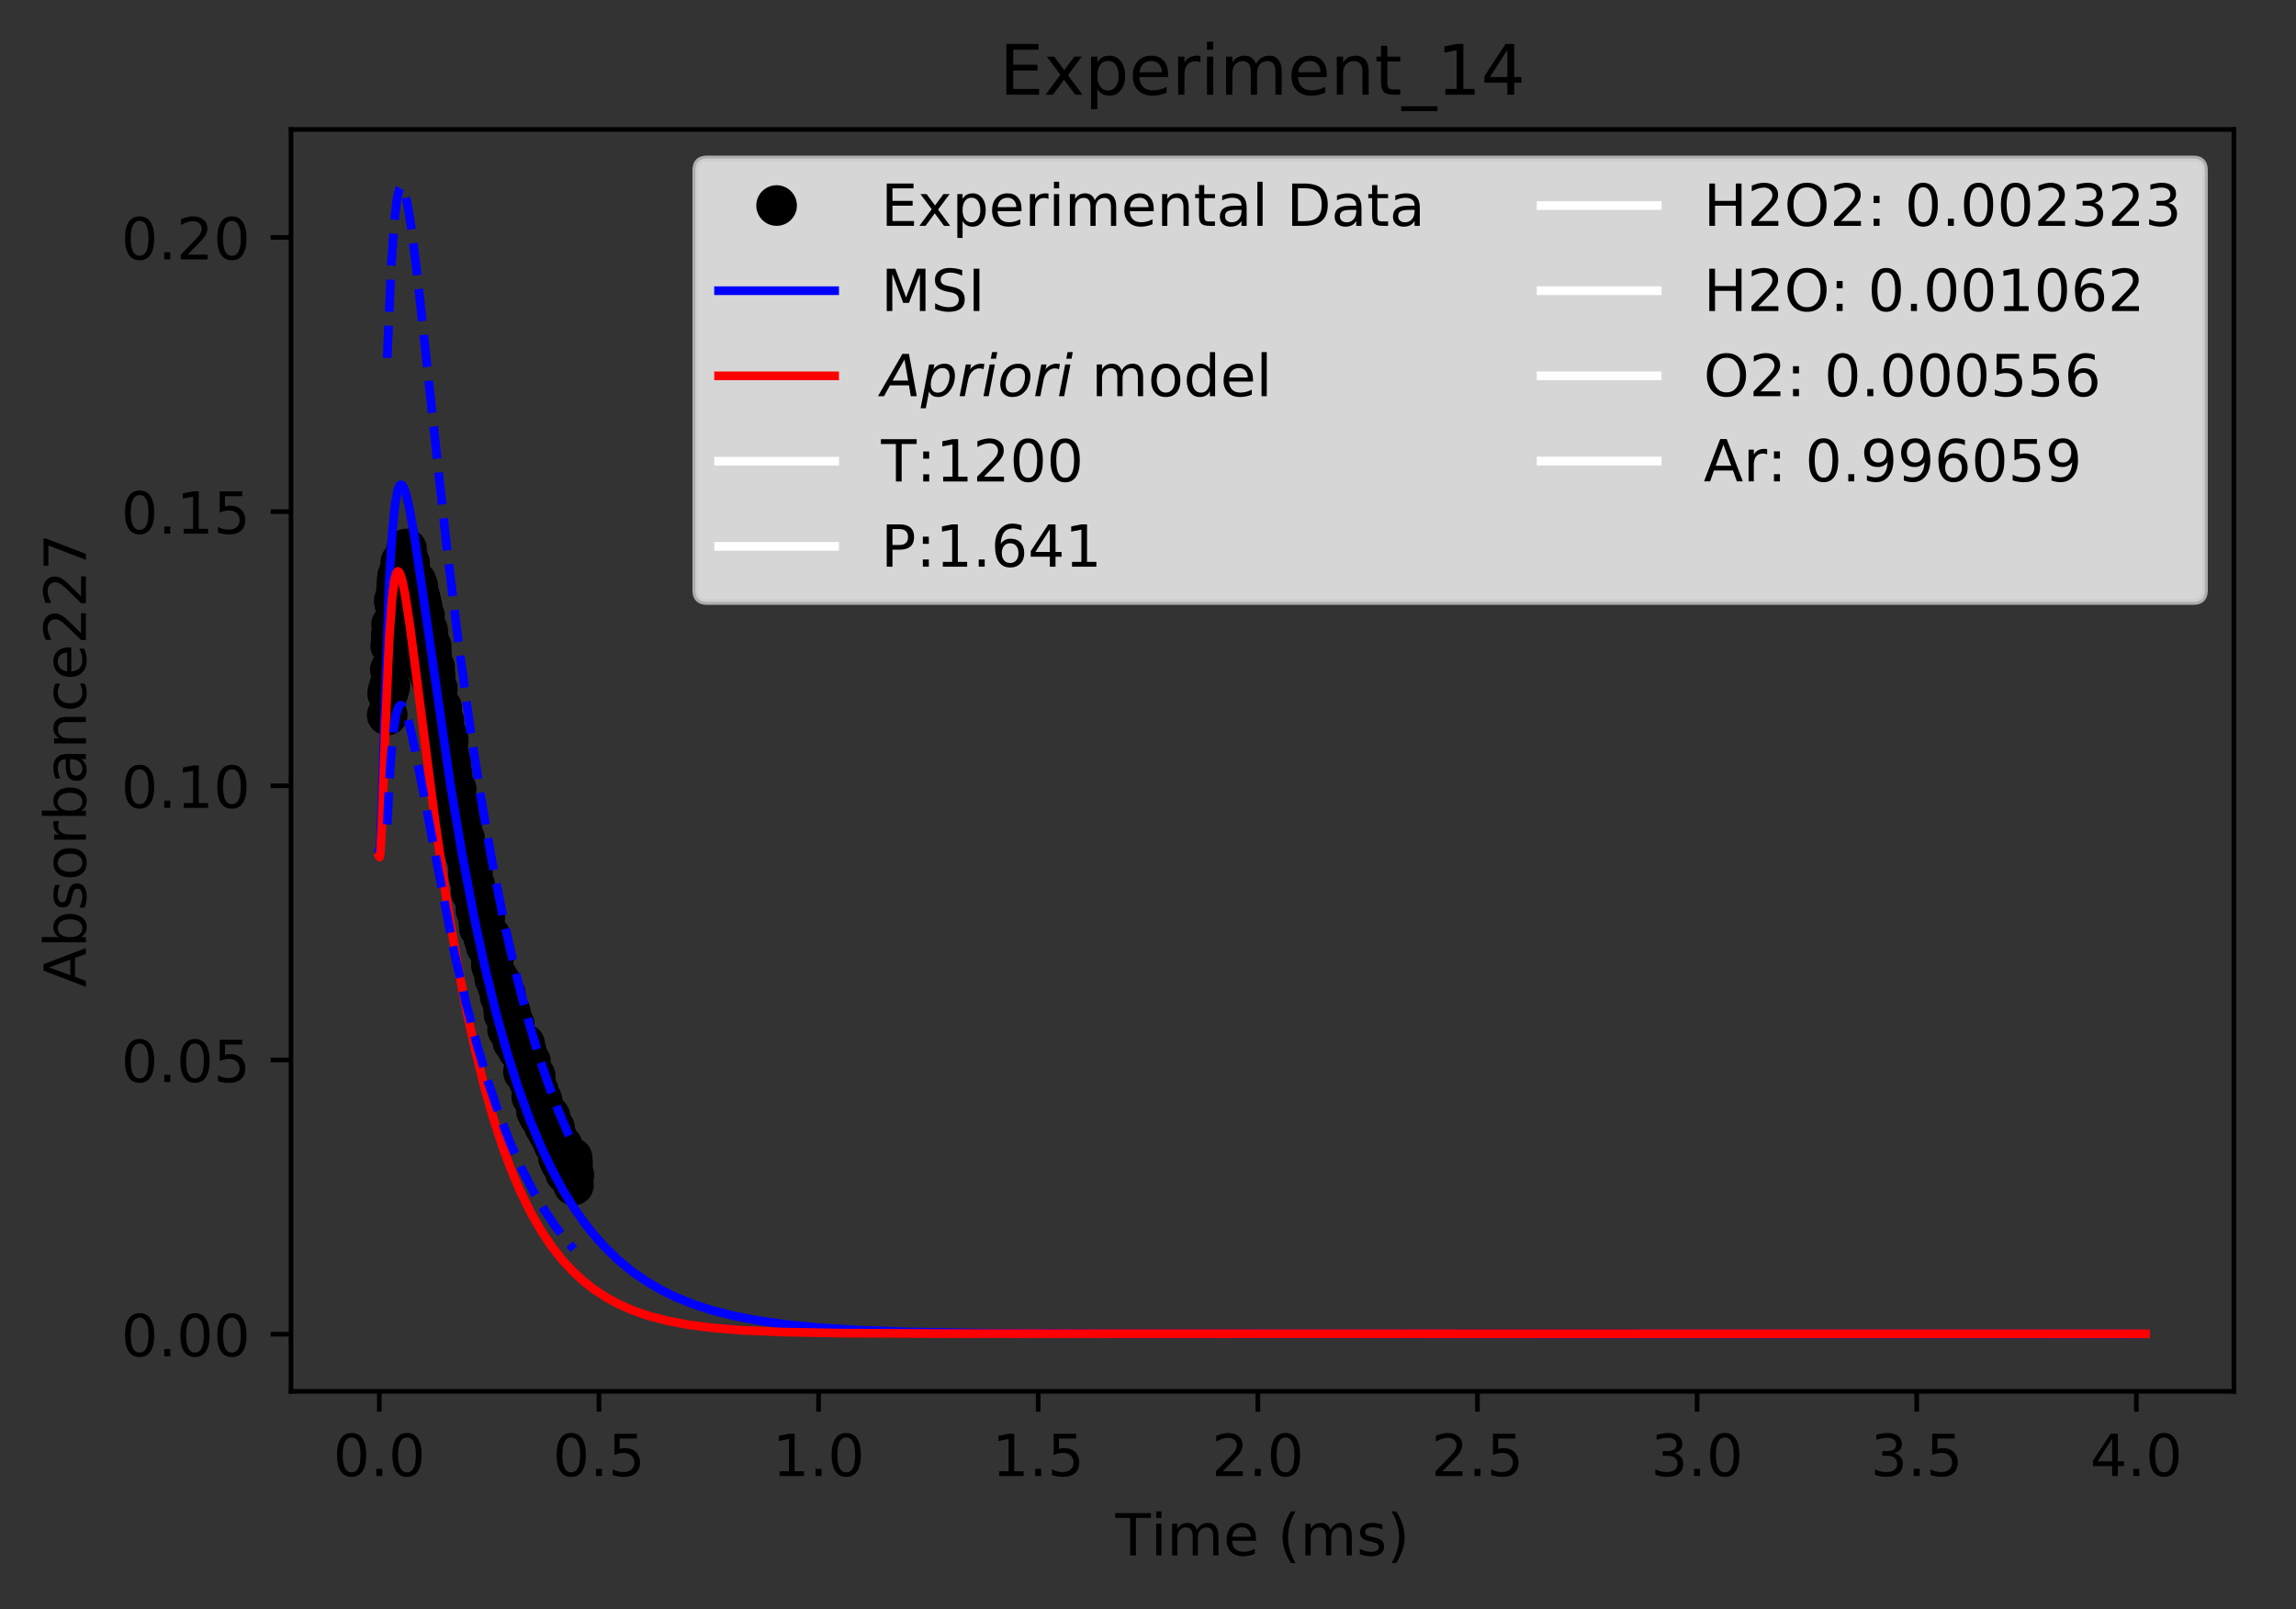<?xml version="1.0" encoding="utf-8" standalone="no"?>
<!DOCTYPE svg PUBLIC "-//W3C//DTD SVG 1.1//EN"
  "http://www.w3.org/Graphics/SVG/1.1/DTD/svg11.dtd">
<!-- Created with matplotlib (https://matplotlib.org/) -->
<svg height="277.314pt" version="1.1" viewBox="0 0 395.644 277.314" width="395.644pt" xmlns="http://www.w3.org/2000/svg" xmlns:xlink="http://www.w3.org/1999/xlink">
 <rect x="0" y="0" width="395.644" height="277.314" fill="#333333" stroke="none"/>
 <defs>
  <style type="text/css">
*{stroke-linecap:butt;stroke-linejoin:round;}
  </style>
 </defs>
 <g id="figure_1">
  <g id="patch_1">
   <path d="M 0 277.314 
L 395.644 277.314 
L 395.644 0 
L 0 0 
z
" style="fill:none;"/>
  </g>
  <g id="axes_1">
   <g id="patch_2">
    <path d="M 50.144 239.758 
L 384.944 239.758 
L 384.944 22.318 
L 50.144 22.318 
z
" style="fill:none;"/>
   </g>
   <g id="matplotlib.axis_1">
    <g id="xtick_1">
     <g id="line2d_1">
      <defs>
       <path d="M 0 0 
L 0 3.5 
" id="m06a9329860" style="stroke:#000000;stroke-width:0.8;"/>
      </defs>
      <g>
       <use style="stroke:#000000;stroke-width:0.8;" x="65.362" xlink:href="#m06a9329860" y="239.758"/>
      </g>
     </g>
     <g id="text_1">
      <!-- 0.0 -->
      <defs>
       <path d="M 31.781 66.406 
Q 24.172 66.406 20.328 58.906 
Q 16.5 51.422 16.5 36.375 
Q 16.5 21.391 20.328 13.891 
Q 24.172 6.391 31.781 6.391 
Q 39.453 6.391 43.281 13.891 
Q 47.125 21.391 47.125 36.375 
Q 47.125 51.422 43.281 58.906 
Q 39.453 66.406 31.781 66.406 
z
M 31.781 74.219 
Q 44.047 74.219 50.516 64.516 
Q 56.984 54.828 56.984 36.375 
Q 56.984 17.969 50.516 8.266 
Q 44.047 -1.422 31.781 -1.422 
Q 19.531 -1.422 13.062 8.266 
Q 6.594 17.969 6.594 36.375 
Q 6.594 54.828 13.062 64.516 
Q 19.531 74.219 31.781 74.219 
z
" id="DejaVuSans-48"/>
       <path d="M 10.688 12.406 
L 21 12.406 
L 21 0 
L 10.688 0 
z
" id="DejaVuSans-46"/>
      </defs>
      <g transform="translate(57.41 254.357)scale(0.1 -0.1)">
       <use xlink:href="#DejaVuSans-48"/>
       <use x="63.623" xlink:href="#DejaVuSans-46"/>
       <use x="95.41" xlink:href="#DejaVuSans-48"/>
      </g>
     </g>
    </g>
    <g id="xtick_2">
     <g id="line2d_2">
      <g>
       <use style="stroke:#000000;stroke-width:0.8;" x="103.208" xlink:href="#m06a9329860" y="239.758"/>
      </g>
     </g>
     <g id="text_2">
      <!-- 0.5 -->
      <defs>
       <path d="M 10.797 72.906 
L 49.516 72.906 
L 49.516 64.594 
L 19.828 64.594 
L 19.828 46.734 
Q 21.969 47.469 24.109 47.828 
Q 26.266 48.188 28.422 48.188 
Q 40.625 48.188 47.75 41.5 
Q 54.891 34.812 54.891 23.391 
Q 54.891 11.625 47.562 5.094 
Q 40.234 -1.422 26.906 -1.422 
Q 22.312 -1.422 17.547 -0.641 
Q 12.797 0.141 7.719 1.703 
L 7.719 11.625 
Q 12.109 9.234 16.797 8.062 
Q 21.484 6.891 26.703 6.891 
Q 35.156 6.891 40.078 11.328 
Q 45.016 15.766 45.016 23.391 
Q 45.016 31 40.078 35.438 
Q 35.156 39.891 26.703 39.891 
Q 22.75 39.891 18.812 39.016 
Q 14.891 38.141 10.797 36.281 
z
" id="DejaVuSans-53"/>
      </defs>
      <g transform="translate(95.257 254.357)scale(0.1 -0.1)">
       <use xlink:href="#DejaVuSans-48"/>
       <use x="63.623" xlink:href="#DejaVuSans-46"/>
       <use x="95.41" xlink:href="#DejaVuSans-53"/>
      </g>
     </g>
    </g>
    <g id="xtick_3">
     <g id="line2d_3">
      <g>
       <use style="stroke:#000000;stroke-width:0.8;" x="141.055" xlink:href="#m06a9329860" y="239.758"/>
      </g>
     </g>
     <g id="text_3">
      <!-- 1.0 -->
      <defs>
       <path d="M 12.406 8.297 
L 28.516 8.297 
L 28.516 63.922 
L 10.984 60.406 
L 10.984 69.391 
L 28.422 72.906 
L 38.281 72.906 
L 38.281 8.297 
L 54.391 8.297 
L 54.391 0 
L 12.406 0 
z
" id="DejaVuSans-49"/>
      </defs>
      <g transform="translate(133.103 254.357)scale(0.1 -0.1)">
       <use xlink:href="#DejaVuSans-49"/>
       <use x="63.623" xlink:href="#DejaVuSans-46"/>
       <use x="95.41" xlink:href="#DejaVuSans-48"/>
      </g>
     </g>
    </g>
    <g id="xtick_4">
     <g id="line2d_4">
      <g>
       <use style="stroke:#000000;stroke-width:0.8;" x="178.902" xlink:href="#m06a9329860" y="239.758"/>
      </g>
     </g>
     <g id="text_4">
      <!-- 1.5 -->
      <g transform="translate(170.95 254.357)scale(0.1 -0.1)">
       <use xlink:href="#DejaVuSans-49"/>
       <use x="63.623" xlink:href="#DejaVuSans-46"/>
       <use x="95.41" xlink:href="#DejaVuSans-53"/>
      </g>
     </g>
    </g>
    <g id="xtick_5">
     <g id="line2d_5">
      <g>
       <use style="stroke:#000000;stroke-width:0.8;" x="216.748" xlink:href="#m06a9329860" y="239.758"/>
      </g>
     </g>
     <g id="text_5">
      <!-- 2.0 -->
      <defs>
       <path d="M 19.188 8.297 
L 53.609 8.297 
L 53.609 0 
L 7.328 0 
L 7.328 8.297 
Q 12.938 14.109 22.625 23.891 
Q 32.328 33.688 34.812 36.531 
Q 39.547 41.844 41.422 45.531 
Q 43.312 49.219 43.312 52.781 
Q 43.312 58.594 39.234 62.25 
Q 35.156 65.922 28.609 65.922 
Q 23.969 65.922 18.812 64.312 
Q 13.672 62.703 7.812 59.422 
L 7.812 69.391 
Q 13.766 71.781 18.938 73 
Q 24.125 74.219 28.422 74.219 
Q 39.75 74.219 46.484 68.547 
Q 53.219 62.891 53.219 53.422 
Q 53.219 48.922 51.531 44.891 
Q 49.859 40.875 45.406 35.406 
Q 44.188 33.984 37.641 27.219 
Q 31.109 20.453 19.188 8.297 
z
" id="DejaVuSans-50"/>
      </defs>
      <g transform="translate(208.797 254.357)scale(0.1 -0.1)">
       <use xlink:href="#DejaVuSans-50"/>
       <use x="63.623" xlink:href="#DejaVuSans-46"/>
       <use x="95.41" xlink:href="#DejaVuSans-48"/>
      </g>
     </g>
    </g>
    <g id="xtick_6">
     <g id="line2d_6">
      <g>
       <use style="stroke:#000000;stroke-width:0.8;" x="254.595" xlink:href="#m06a9329860" y="239.758"/>
      </g>
     </g>
     <g id="text_6">
      <!-- 2.5 -->
      <g transform="translate(246.643 254.357)scale(0.1 -0.1)">
       <use xlink:href="#DejaVuSans-50"/>
       <use x="63.623" xlink:href="#DejaVuSans-46"/>
       <use x="95.41" xlink:href="#DejaVuSans-53"/>
      </g>
     </g>
    </g>
    <g id="xtick_7">
     <g id="line2d_7">
      <g>
       <use style="stroke:#000000;stroke-width:0.8;" x="292.441" xlink:href="#m06a9329860" y="239.758"/>
      </g>
     </g>
     <g id="text_7">
      <!-- 3.0 -->
      <defs>
       <path d="M 40.578 39.312 
Q 47.656 37.797 51.625 33 
Q 55.609 28.219 55.609 21.188 
Q 55.609 10.406 48.188 4.484 
Q 40.766 -1.422 27.094 -1.422 
Q 22.516 -1.422 17.656 -0.516 
Q 12.797 0.391 7.625 2.203 
L 7.625 11.719 
Q 11.719 9.328 16.594 8.109 
Q 21.484 6.891 26.812 6.891 
Q 36.078 6.891 40.938 10.547 
Q 45.797 14.203 45.797 21.188 
Q 45.797 27.641 41.281 31.266 
Q 36.766 34.906 28.719 34.906 
L 20.219 34.906 
L 20.219 43.016 
L 29.109 43.016 
Q 36.375 43.016 40.234 45.922 
Q 44.094 48.828 44.094 54.297 
Q 44.094 59.906 40.109 62.906 
Q 36.141 65.922 28.719 65.922 
Q 24.656 65.922 20.016 65.031 
Q 15.375 64.156 9.812 62.312 
L 9.812 71.094 
Q 15.438 72.656 20.344 73.438 
Q 25.25 74.219 29.594 74.219 
Q 40.828 74.219 47.359 69.109 
Q 53.906 64.016 53.906 55.328 
Q 53.906 49.266 50.438 45.094 
Q 46.969 40.922 40.578 39.312 
z
" id="DejaVuSans-51"/>
      </defs>
      <g transform="translate(284.49 254.357)scale(0.1 -0.1)">
       <use xlink:href="#DejaVuSans-51"/>
       <use x="63.623" xlink:href="#DejaVuSans-46"/>
       <use x="95.41" xlink:href="#DejaVuSans-48"/>
      </g>
     </g>
    </g>
    <g id="xtick_8">
     <g id="line2d_8">
      <g>
       <use style="stroke:#000000;stroke-width:0.8;" x="330.288" xlink:href="#m06a9329860" y="239.758"/>
      </g>
     </g>
     <g id="text_8">
      <!-- 3.5 -->
      <g transform="translate(322.336 254.357)scale(0.1 -0.1)">
       <use xlink:href="#DejaVuSans-51"/>
       <use x="63.623" xlink:href="#DejaVuSans-46"/>
       <use x="95.41" xlink:href="#DejaVuSans-53"/>
      </g>
     </g>
    </g>
    <g id="xtick_9">
     <g id="line2d_9">
      <g>
       <use style="stroke:#000000;stroke-width:0.8;" x="368.134" xlink:href="#m06a9329860" y="239.758"/>
      </g>
     </g>
     <g id="text_9">
      <!-- 4.0 -->
      <defs>
       <path d="M 37.797 64.312 
L 12.891 25.391 
L 37.797 25.391 
z
M 35.203 72.906 
L 47.609 72.906 
L 47.609 25.391 
L 58.016 25.391 
L 58.016 17.188 
L 47.609 17.188 
L 47.609 0 
L 37.797 0 
L 37.797 17.188 
L 4.891 17.188 
L 4.891 26.703 
z
" id="DejaVuSans-52"/>
      </defs>
      <g transform="translate(360.183 254.357)scale(0.1 -0.1)">
       <use xlink:href="#DejaVuSans-52"/>
       <use x="63.623" xlink:href="#DejaVuSans-46"/>
       <use x="95.41" xlink:href="#DejaVuSans-48"/>
      </g>
     </g>
    </g>
    <g id="text_10">
     <!-- Time (ms) -->
     <defs>
      <path d="M -0.297 72.906 
L 61.375 72.906 
L 61.375 64.594 
L 35.5 64.594 
L 35.5 0 
L 25.594 0 
L 25.594 64.594 
L -0.297 64.594 
z
" id="DejaVuSans-84"/>
      <path d="M 9.422 54.688 
L 18.406 54.688 
L 18.406 0 
L 9.422 0 
z
M 9.422 75.984 
L 18.406 75.984 
L 18.406 64.594 
L 9.422 64.594 
z
" id="DejaVuSans-105"/>
      <path d="M 52 44.188 
Q 55.375 50.25 60.062 53.125 
Q 64.75 56 71.094 56 
Q 79.641 56 84.281 50.016 
Q 88.922 44.047 88.922 33.016 
L 88.922 0 
L 79.891 0 
L 79.891 32.719 
Q 79.891 40.578 77.094 44.375 
Q 74.312 48.188 68.609 48.188 
Q 61.625 48.188 57.562 43.547 
Q 53.516 38.922 53.516 30.906 
L 53.516 0 
L 44.484 0 
L 44.484 32.719 
Q 44.484 40.625 41.703 44.406 
Q 38.922 48.188 33.109 48.188 
Q 26.219 48.188 22.156 43.531 
Q 18.109 38.875 18.109 30.906 
L 18.109 0 
L 9.078 0 
L 9.078 54.688 
L 18.109 54.688 
L 18.109 46.188 
Q 21.188 51.219 25.484 53.609 
Q 29.781 56 35.688 56 
Q 41.656 56 45.828 52.969 
Q 50 49.953 52 44.188 
z
" id="DejaVuSans-109"/>
      <path d="M 56.203 29.594 
L 56.203 25.203 
L 14.891 25.203 
Q 15.484 15.922 20.484 11.062 
Q 25.484 6.203 34.422 6.203 
Q 39.594 6.203 44.453 7.469 
Q 49.312 8.734 54.109 11.281 
L 54.109 2.781 
Q 49.266 0.734 44.188 -0.344 
Q 39.109 -1.422 33.891 -1.422 
Q 20.797 -1.422 13.156 6.188 
Q 5.516 13.812 5.516 26.812 
Q 5.516 40.234 12.766 48.109 
Q 20.016 56 32.328 56 
Q 43.359 56 49.781 48.891 
Q 56.203 41.797 56.203 29.594 
z
M 47.219 32.234 
Q 47.125 39.594 43.094 43.984 
Q 39.062 48.391 32.422 48.391 
Q 24.906 48.391 20.391 44.141 
Q 15.875 39.891 15.188 32.172 
z
" id="DejaVuSans-101"/>
      <path id="DejaVuSans-32"/>
      <path d="M 31 75.875 
Q 24.469 64.656 21.281 53.656 
Q 18.109 42.672 18.109 31.391 
Q 18.109 20.125 21.312 9.062 
Q 24.516 -2 31 -13.188 
L 23.188 -13.188 
Q 15.875 -1.703 12.234 9.375 
Q 8.594 20.453 8.594 31.391 
Q 8.594 42.281 12.203 53.312 
Q 15.828 64.359 23.188 75.875 
z
" id="DejaVuSans-40"/>
      <path d="M 44.281 53.078 
L 44.281 44.578 
Q 40.484 46.531 36.375 47.5 
Q 32.281 48.484 27.875 48.484 
Q 21.188 48.484 17.844 46.438 
Q 14.5 44.391 14.5 40.281 
Q 14.5 37.156 16.891 35.375 
Q 19.281 33.594 26.516 31.984 
L 29.594 31.297 
Q 39.156 29.25 43.188 25.516 
Q 47.219 21.781 47.219 15.094 
Q 47.219 7.469 41.188 3.016 
Q 35.156 -1.422 24.609 -1.422 
Q 20.219 -1.422 15.453 -0.562 
Q 10.688 0.297 5.422 2 
L 5.422 11.281 
Q 10.406 8.688 15.234 7.391 
Q 20.062 6.109 24.812 6.109 
Q 31.156 6.109 34.562 8.281 
Q 37.984 10.453 37.984 14.406 
Q 37.984 18.062 35.516 20.016 
Q 33.062 21.969 24.703 23.781 
L 21.578 24.516 
Q 13.234 26.266 9.516 29.906 
Q 5.812 33.547 5.812 39.891 
Q 5.812 47.609 11.281 51.797 
Q 16.75 56 26.812 56 
Q 31.781 56 36.172 55.266 
Q 40.578 54.547 44.281 53.078 
z
" id="DejaVuSans-115"/>
      <path d="M 8.016 75.875 
L 15.828 75.875 
Q 23.141 64.359 26.781 53.312 
Q 30.422 42.281 30.422 31.391 
Q 30.422 20.453 26.781 9.375 
Q 23.141 -1.703 15.828 -13.188 
L 8.016 -13.188 
Q 14.5 -2 17.703 9.062 
Q 20.906 20.125 20.906 31.391 
Q 20.906 42.672 17.703 53.656 
Q 14.5 64.656 8.016 75.875 
z
" id="DejaVuSans-41"/>
     </defs>
     <g transform="translate(192.191 268.035)scale(0.1 -0.1)">
      <use xlink:href="#DejaVuSans-84"/>
      <use x="61.037" xlink:href="#DejaVuSans-105"/>
      <use x="88.82" xlink:href="#DejaVuSans-109"/>
      <use x="186.232" xlink:href="#DejaVuSans-101"/>
      <use x="247.756" xlink:href="#DejaVuSans-32"/>
      <use x="279.543" xlink:href="#DejaVuSans-40"/>
      <use x="318.557" xlink:href="#DejaVuSans-109"/>
      <use x="415.969" xlink:href="#DejaVuSans-115"/>
      <use x="468.068" xlink:href="#DejaVuSans-41"/>
     </g>
    </g>
   </g>
   <g id="matplotlib.axis_2">
    <g id="ytick_1">
     <g id="line2d_10">
      <defs>
       <path d="M 0 0 
L -3.5 0 
" id="m35d0a191bd" style="stroke:#000000;stroke-width:0.8;"/>
      </defs>
      <g>
       <use style="stroke:#000000;stroke-width:0.8;" x="50.144" xlink:href="#m35d0a191bd" y="229.913"/>
      </g>
     </g>
     <g id="text_11">
      <!-- 0.00 -->
      <g transform="translate(20.878 233.712)scale(0.1 -0.1)">
       <use xlink:href="#DejaVuSans-48"/>
       <use x="63.623" xlink:href="#DejaVuSans-46"/>
       <use x="95.41" xlink:href="#DejaVuSans-48"/>
       <use x="159.033" xlink:href="#DejaVuSans-48"/>
      </g>
     </g>
    </g>
    <g id="ytick_2">
     <g id="line2d_11">
      <g>
       <use style="stroke:#000000;stroke-width:0.8;" x="50.144" xlink:href="#m35d0a191bd" y="182.661"/>
      </g>
     </g>
     <g id="text_12">
      <!-- 0.05 -->
      <g transform="translate(20.878 186.461)scale(0.1 -0.1)">
       <use xlink:href="#DejaVuSans-48"/>
       <use x="63.623" xlink:href="#DejaVuSans-46"/>
       <use x="95.41" xlink:href="#DejaVuSans-48"/>
       <use x="159.033" xlink:href="#DejaVuSans-53"/>
      </g>
     </g>
    </g>
    <g id="ytick_3">
     <g id="line2d_12">
      <g>
       <use style="stroke:#000000;stroke-width:0.8;" x="50.144" xlink:href="#m35d0a191bd" y="135.41"/>
      </g>
     </g>
     <g id="text_13">
      <!-- 0.10 -->
      <g transform="translate(20.878 139.209)scale(0.1 -0.1)">
       <use xlink:href="#DejaVuSans-48"/>
       <use x="63.623" xlink:href="#DejaVuSans-46"/>
       <use x="95.41" xlink:href="#DejaVuSans-49"/>
       <use x="159.033" xlink:href="#DejaVuSans-48"/>
      </g>
     </g>
    </g>
    <g id="ytick_4">
     <g id="line2d_13">
      <g>
       <use style="stroke:#000000;stroke-width:0.8;" x="50.144" xlink:href="#m35d0a191bd" y="88.158"/>
      </g>
     </g>
     <g id="text_14">
      <!-- 0.15 -->
      <g transform="translate(20.878 91.957)scale(0.1 -0.1)">
       <use xlink:href="#DejaVuSans-48"/>
       <use x="63.623" xlink:href="#DejaVuSans-46"/>
       <use x="95.41" xlink:href="#DejaVuSans-49"/>
       <use x="159.033" xlink:href="#DejaVuSans-53"/>
      </g>
     </g>
    </g>
    <g id="ytick_5">
     <g id="line2d_14">
      <g>
       <use style="stroke:#000000;stroke-width:0.8;" x="50.144" xlink:href="#m35d0a191bd" y="40.906"/>
      </g>
     </g>
     <g id="text_15">
      <!-- 0.20 -->
      <g transform="translate(20.878 44.705)scale(0.1 -0.1)">
       <use xlink:href="#DejaVuSans-48"/>
       <use x="63.623" xlink:href="#DejaVuSans-46"/>
       <use x="95.41" xlink:href="#DejaVuSans-50"/>
       <use x="159.033" xlink:href="#DejaVuSans-48"/>
      </g>
     </g>
    </g>
    <g id="text_16">
     <!-- Absorbance227 -->
     <defs>
      <path d="M 34.188 63.188 
L 20.797 26.906 
L 47.609 26.906 
z
M 28.609 72.906 
L 39.797 72.906 
L 67.578 0 
L 57.328 0 
L 50.688 18.703 
L 17.828 18.703 
L 11.188 0 
L 0.781 0 
z
" id="DejaVuSans-65"/>
      <path d="M 48.688 27.297 
Q 48.688 37.203 44.609 42.844 
Q 40.531 48.484 33.406 48.484 
Q 26.266 48.484 22.188 42.844 
Q 18.109 37.203 18.109 27.297 
Q 18.109 17.391 22.188 11.75 
Q 26.266 6.109 33.406 6.109 
Q 40.531 6.109 44.609 11.75 
Q 48.688 17.391 48.688 27.297 
z
M 18.109 46.391 
Q 20.953 51.266 25.266 53.625 
Q 29.594 56 35.594 56 
Q 45.562 56 51.781 48.094 
Q 58.016 40.188 58.016 27.297 
Q 58.016 14.406 51.781 6.484 
Q 45.562 -1.422 35.594 -1.422 
Q 29.594 -1.422 25.266 0.953 
Q 20.953 3.328 18.109 8.203 
L 18.109 0 
L 9.078 0 
L 9.078 75.984 
L 18.109 75.984 
z
" id="DejaVuSans-98"/>
      <path d="M 30.609 48.391 
Q 23.391 48.391 19.188 42.75 
Q 14.984 37.109 14.984 27.297 
Q 14.984 17.484 19.156 11.844 
Q 23.344 6.203 30.609 6.203 
Q 37.797 6.203 41.984 11.859 
Q 46.188 17.531 46.188 27.297 
Q 46.188 37.016 41.984 42.703 
Q 37.797 48.391 30.609 48.391 
z
M 30.609 56 
Q 42.328 56 49.016 48.375 
Q 55.719 40.766 55.719 27.297 
Q 55.719 13.875 49.016 6.219 
Q 42.328 -1.422 30.609 -1.422 
Q 18.844 -1.422 12.172 6.219 
Q 5.516 13.875 5.516 27.297 
Q 5.516 40.766 12.172 48.375 
Q 18.844 56 30.609 56 
z
" id="DejaVuSans-111"/>
      <path d="M 41.109 46.297 
Q 39.594 47.172 37.812 47.578 
Q 36.031 48 33.891 48 
Q 26.266 48 22.188 43.047 
Q 18.109 38.094 18.109 28.812 
L 18.109 0 
L 9.078 0 
L 9.078 54.688 
L 18.109 54.688 
L 18.109 46.188 
Q 20.953 51.172 25.484 53.578 
Q 30.031 56 36.531 56 
Q 37.453 56 38.578 55.875 
Q 39.703 55.766 41.062 55.516 
z
" id="DejaVuSans-114"/>
      <path d="M 34.281 27.484 
Q 23.391 27.484 19.188 25 
Q 14.984 22.516 14.984 16.5 
Q 14.984 11.719 18.141 8.906 
Q 21.297 6.109 26.703 6.109 
Q 34.188 6.109 38.703 11.406 
Q 43.219 16.703 43.219 25.484 
L 43.219 27.484 
z
M 52.203 31.203 
L 52.203 0 
L 43.219 0 
L 43.219 8.297 
Q 40.141 3.328 35.547 0.953 
Q 30.953 -1.422 24.312 -1.422 
Q 15.922 -1.422 10.953 3.297 
Q 6 8.016 6 15.922 
Q 6 25.141 12.172 29.828 
Q 18.359 34.516 30.609 34.516 
L 43.219 34.516 
L 43.219 35.406 
Q 43.219 41.609 39.141 45 
Q 35.062 48.391 27.688 48.391 
Q 23 48.391 18.547 47.266 
Q 14.109 46.141 10.016 43.891 
L 10.016 52.203 
Q 14.938 54.109 19.578 55.047 
Q 24.219 56 28.609 56 
Q 40.484 56 46.344 49.844 
Q 52.203 43.703 52.203 31.203 
z
" id="DejaVuSans-97"/>
      <path d="M 54.891 33.016 
L 54.891 0 
L 45.906 0 
L 45.906 32.719 
Q 45.906 40.484 42.875 44.328 
Q 39.844 48.188 33.797 48.188 
Q 26.516 48.188 22.312 43.547 
Q 18.109 38.922 18.109 30.906 
L 18.109 0 
L 9.078 0 
L 9.078 54.688 
L 18.109 54.688 
L 18.109 46.188 
Q 21.344 51.125 25.703 53.562 
Q 30.078 56 35.797 56 
Q 45.219 56 50.047 50.172 
Q 54.891 44.344 54.891 33.016 
z
" id="DejaVuSans-110"/>
      <path d="M 48.781 52.594 
L 48.781 44.188 
Q 44.969 46.297 41.141 47.344 
Q 37.312 48.391 33.406 48.391 
Q 24.656 48.391 19.812 42.844 
Q 14.984 37.312 14.984 27.297 
Q 14.984 17.281 19.812 11.734 
Q 24.656 6.203 33.406 6.203 
Q 37.312 6.203 41.141 7.25 
Q 44.969 8.297 48.781 10.406 
L 48.781 2.094 
Q 45.016 0.344 40.984 -0.531 
Q 36.969 -1.422 32.422 -1.422 
Q 20.062 -1.422 12.781 6.344 
Q 5.516 14.109 5.516 27.297 
Q 5.516 40.672 12.859 48.328 
Q 20.219 56 33.016 56 
Q 37.156 56 41.109 55.141 
Q 45.062 54.297 48.781 52.594 
z
" id="DejaVuSans-99"/>
      <path d="M 8.203 72.906 
L 55.078 72.906 
L 55.078 68.703 
L 28.609 0 
L 18.312 0 
L 43.219 64.594 
L 8.203 64.594 
z
" id="DejaVuSans-55"/>
     </defs>
     <g transform="translate(14.798 170.129)rotate(-90)scale(0.1 -0.1)">
      <use xlink:href="#DejaVuSans-65"/>
      <use x="68.408" xlink:href="#DejaVuSans-98"/>
      <use x="131.885" xlink:href="#DejaVuSans-115"/>
      <use x="183.984" xlink:href="#DejaVuSans-111"/>
      <use x="245.166" xlink:href="#DejaVuSans-114"/>
      <use x="286.279" xlink:href="#DejaVuSans-98"/>
      <use x="349.756" xlink:href="#DejaVuSans-97"/>
      <use x="411.035" xlink:href="#DejaVuSans-110"/>
      <use x="474.414" xlink:href="#DejaVuSans-99"/>
      <use x="529.395" xlink:href="#DejaVuSans-101"/>
      <use x="590.918" xlink:href="#DejaVuSans-50"/>
      <use x="654.541" xlink:href="#DejaVuSans-50"/>
      <use x="718.164" xlink:href="#DejaVuSans-55"/>
     </g>
    </g>
   </g>
   <g id="line2d_15">
    <defs>
     <path d="M 0 3 
C 0.796 3 1.559 2.684 2.121 2.121 
C 2.684 1.559 3 0.796 3 0 
C 3 -0.796 2.684 -1.559 2.121 -2.121 
C 1.559 -2.684 0.796 -3 0 -3 
C -0.796 -3 -1.559 -2.684 -2.121 -2.121 
C -2.684 -1.559 -3 -0.796 -3 0 
C -3 0.796 -2.684 1.559 -2.121 2.121 
C -1.559 2.684 -0.796 3 0 3 
z
" id="mbdd46e5e0c" style="stroke:#000000;"/>
    </defs>
    <g clip-path="url(#pd72091b2ba)">
     <use style="stroke:#000000;" x="66.724" xlink:href="#mbdd46e5e0c" y="123.219"/>
     <use style="stroke:#000000;" x="66.8" xlink:href="#mbdd46e5e0c" y="119.542"/>
     <use style="stroke:#000000;" x="66.876" xlink:href="#mbdd46e5e0c" y="119.079"/>
     <use style="stroke:#000000;" x="66.951" xlink:href="#mbdd46e5e0c" y="119.079"/>
     <use style="stroke:#000000;" x="67.027" xlink:href="#mbdd46e5e0c" y="118.673"/>
     <use style="stroke:#000000;" x="67.103" xlink:href="#mbdd46e5e0c" y="118.229"/>
     <use style="stroke:#000000;" x="67.179" xlink:href="#mbdd46e5e0c" y="118.163"/>
     <use style="stroke:#000000;" x="67.254" xlink:href="#mbdd46e5e0c" y="115.403"/>
     <use style="stroke:#000000;" x="67.33" xlink:href="#mbdd46e5e0c" y="111.302"/>
     <use style="stroke:#000000;" x="67.406" xlink:href="#mbdd46e5e0c" y="109.459"/>
     <use style="stroke:#000000;" x="67.481" xlink:href="#mbdd46e5e0c" y="107.626"/>
     <use style="stroke:#000000;" x="67.557" xlink:href="#mbdd46e5e0c" y="107.559"/>
     <use style="stroke:#000000;" x="67.633" xlink:href="#mbdd46e5e0c" y="107.531"/>
     <use style="stroke:#000000;" x="67.708" xlink:href="#mbdd46e5e0c" y="108.467"/>
     <use style="stroke:#000000;" x="67.784" xlink:href="#mbdd46e5e0c" y="109.431"/>
     <use style="stroke:#000000;" x="67.86" xlink:href="#mbdd46e5e0c" y="107.163"/>
     <use style="stroke:#000000;" x="67.935" xlink:href="#mbdd46e5e0c" y="103.515"/>
     <use style="stroke:#000000;" x="68.011" xlink:href="#mbdd46e5e0c" y="103.902"/>
     <use style="stroke:#000000;" x="68.087" xlink:href="#mbdd46e5e0c" y="104.28"/>
     <use style="stroke:#000000;" x="68.163" xlink:href="#mbdd46e5e0c" y="103.789"/>
     <use style="stroke:#000000;" x="68.238" xlink:href="#mbdd46e5e0c" y="103.808"/>
     <use style="stroke:#000000;" x="68.314" xlink:href="#mbdd46e5e0c" y="101.549"/>
     <use style="stroke:#000000;" x="68.39" xlink:href="#mbdd46e5e0c" y="100.595"/>
     <use style="stroke:#000000;" x="68.465" xlink:href="#mbdd46e5e0c" y="99.678"/>
     <use style="stroke:#000000;" x="68.541" xlink:href="#mbdd46e5e0c" y="99.158"/>
     <use style="stroke:#000000;" x="68.617" xlink:href="#mbdd46e5e0c" y="99.186"/>
     <use style="stroke:#000000;" x="68.692" xlink:href="#mbdd46e5e0c" y="101.454"/>
     <use style="stroke:#000000;" x="68.768" xlink:href="#mbdd46e5e0c" y="99.706"/>
     <use style="stroke:#000000;" x="68.844" xlink:href="#mbdd46e5e0c" y="99.678"/>
     <use style="stroke:#000000;" x="68.92" xlink:href="#mbdd46e5e0c" y="98.742"/>
     <use style="stroke:#000000;" x="68.995" xlink:href="#mbdd46e5e0c" y="98.279"/>
     <use style="stroke:#000000;" x="69.071" xlink:href="#mbdd46e5e0c" y="96.871"/>
     <use style="stroke:#000000;" x="69.147" xlink:href="#mbdd46e5e0c" y="96.956"/>
     <use style="stroke:#000000;" x="69.222" xlink:href="#mbdd46e5e0c" y="96.956"/>
     <use style="stroke:#000000;" x="69.298" xlink:href="#mbdd46e5e0c" y="99.602"/>
     <use style="stroke:#000000;" x="69.374" xlink:href="#mbdd46e5e0c" y="99.158"/>
     <use style="stroke:#000000;" x="69.449" xlink:href="#mbdd46e5e0c" y="98.714"/>
     <use style="stroke:#000000;" x="69.525" xlink:href="#mbdd46e5e0c" y="98.771"/>
     <use style="stroke:#000000;" x="69.601" xlink:href="#mbdd46e5e0c" y="98.279"/>
     <use style="stroke:#000000;" x="69.676" xlink:href="#mbdd46e5e0c" y="96.814"/>
     <use style="stroke:#000000;" x="69.752" xlink:href="#mbdd46e5e0c" y="97.315"/>
     <use style="stroke:#000000;" x="69.828" xlink:href="#mbdd46e5e0c" y="98.194"/>
     <use style="stroke:#000000;" x="69.904" xlink:href="#mbdd46e5e0c" y="97.259"/>
     <use style="stroke:#000000;" x="69.979" xlink:href="#mbdd46e5e0c" y="96.899"/>
     <use style="stroke:#000000;" x="70.055" xlink:href="#mbdd46e5e0c" y="94.603"/>
     <use style="stroke:#000000;" x="70.131" xlink:href="#mbdd46e5e0c" y="96.039"/>
     <use style="stroke:#000000;" x="70.206" xlink:href="#mbdd46e5e0c" y="97.362"/>
     <use style="stroke:#000000;" x="70.282" xlink:href="#mbdd46e5e0c" y="97.362"/>
     <use style="stroke:#000000;" x="70.358" xlink:href="#mbdd46e5e0c" y="96.512"/>
     <use style="stroke:#000000;" x="70.433" xlink:href="#mbdd46e5e0c" y="97.003"/>
     <use style="stroke:#000000;" x="70.509" xlink:href="#mbdd46e5e0c" y="98.846"/>
     <use style="stroke:#000000;" x="70.585" xlink:href="#mbdd46e5e0c" y="96.956"/>
     <use style="stroke:#000000;" x="70.66" xlink:href="#mbdd46e5e0c" y="98.308"/>
     <use style="stroke:#000000;" x="70.736" xlink:href="#mbdd46e5e0c" y="101.058"/>
     <use style="stroke:#000000;" x="70.812" xlink:href="#mbdd46e5e0c" y="99.319"/>
     <use style="stroke:#000000;" x="70.888" xlink:href="#mbdd46e5e0c" y="100.642"/>
     <use style="stroke:#000000;" x="70.963" xlink:href="#mbdd46e5e0c" y="99.706"/>
     <use style="stroke:#000000;" x="71.039" xlink:href="#mbdd46e5e0c" y="100.613"/>
     <use style="stroke:#000000;" x="71.115" xlink:href="#mbdd46e5e0c" y="101.058"/>
     <use style="stroke:#000000;" x="71.19" xlink:href="#mbdd46e5e0c" y="100.566"/>
     <use style="stroke:#000000;" x="71.266" xlink:href="#mbdd46e5e0c" y="100.935"/>
     <use style="stroke:#000000;" x="71.342" xlink:href="#mbdd46e5e0c" y="101.889"/>
     <use style="stroke:#000000;" x="71.417" xlink:href="#mbdd46e5e0c" y="101.454"/>
     <use style="stroke:#000000;" x="71.493" xlink:href="#mbdd46e5e0c" y="101.918"/>
     <use style="stroke:#000000;" x="71.569" xlink:href="#mbdd46e5e0c" y="101.965"/>
     <use style="stroke:#000000;" x="71.644" xlink:href="#mbdd46e5e0c" y="101.162"/>
     <use style="stroke:#000000;" x="71.72" xlink:href="#mbdd46e5e0c" y="100.226"/>
     <use style="stroke:#000000;" x="71.796" xlink:href="#mbdd46e5e0c" y="100.67"/>
     <use style="stroke:#000000;" x="71.872" xlink:href="#mbdd46e5e0c" y="102.437"/>
     <use style="stroke:#000000;" x="71.947" xlink:href="#mbdd46e5e0c" y="102.948"/>
     <use style="stroke:#000000;" x="72.023" xlink:href="#mbdd46e5e0c" y="101.086"/>
     <use style="stroke:#000000;" x="72.099" xlink:href="#mbdd46e5e0c" y="102.456"/>
     <use style="stroke:#000000;" x="72.174" xlink:href="#mbdd46e5e0c" y="102.948"/>
     <use style="stroke:#000000;" x="72.25" xlink:href="#mbdd46e5e0c" y="103.392"/>
     <use style="stroke:#000000;" x="72.326" xlink:href="#mbdd46e5e0c" y="102.976"/>
     <use style="stroke:#000000;" x="72.401" xlink:href="#mbdd46e5e0c" y="102.948"/>
     <use style="stroke:#000000;" x="72.477" xlink:href="#mbdd46e5e0c" y="105.632"/>
     <use style="stroke:#000000;" x="72.553" xlink:href="#mbdd46e5e0c" y="107.049"/>
     <use style="stroke:#000000;" x="72.628" xlink:href="#mbdd46e5e0c" y="105.679"/>
     <use style="stroke:#000000;" x="72.704" xlink:href="#mbdd46e5e0c" y="104.327"/>
     <use style="stroke:#000000;" x="72.78" xlink:href="#mbdd46e5e0c" y="106.189"/>
     <use style="stroke:#000000;" x="72.856" xlink:href="#mbdd46e5e0c" y="107.096"/>
     <use style="stroke:#000000;" x="72.931" xlink:href="#mbdd46e5e0c" y="108.022"/>
     <use style="stroke:#000000;" x="73.007" xlink:href="#mbdd46e5e0c" y="108.486"/>
     <use style="stroke:#000000;" x="73.083" xlink:href="#mbdd46e5e0c" y="107.068"/>
     <use style="stroke:#000000;" x="73.158" xlink:href="#mbdd46e5e0c" y="106.114"/>
     <use style="stroke:#000000;" x="73.234" xlink:href="#mbdd46e5e0c" y="107.531"/>
     <use style="stroke:#000000;" x="73.31" xlink:href="#mbdd46e5e0c" y="109.393"/>
     <use style="stroke:#000000;" x="73.385" xlink:href="#mbdd46e5e0c" y="111.623"/>
     <use style="stroke:#000000;" x="73.461" xlink:href="#mbdd46e5e0c" y="113.419"/>
     <use style="stroke:#000000;" x="73.537" xlink:href="#mbdd46e5e0c" y="111.179"/>
     <use style="stroke:#000000;" x="73.612" xlink:href="#mbdd46e5e0c" y="110.338"/>
     <use style="stroke:#000000;" x="73.688" xlink:href="#mbdd46e5e0c" y="108.59"/>
     <use style="stroke:#000000;" x="73.764" xlink:href="#mbdd46e5e0c" y="109.478"/>
     <use style="stroke:#000000;" x="73.84" xlink:href="#mbdd46e5e0c" y="110.357"/>
     <use style="stroke:#000000;" x="73.915" xlink:href="#mbdd46e5e0c" y="113.078"/>
     <use style="stroke:#000000;" x="73.991" xlink:href="#mbdd46e5e0c" y="116.197"/>
     <use style="stroke:#000000;" x="74.067" xlink:href="#mbdd46e5e0c" y="114.865"/>
     <use style="stroke:#000000;" x="74.142" xlink:href="#mbdd46e5e0c" y="113.995"/>
     <use style="stroke:#000000;" x="74.218" xlink:href="#mbdd46e5e0c" y="111.746"/>
     <use style="stroke:#000000;" x="74.294" xlink:href="#mbdd46e5e0c" y="111.302"/>
     <use style="stroke:#000000;" x="74.369" xlink:href="#mbdd46e5e0c" y="112.691"/>
     <use style="stroke:#000000;" x="74.445" xlink:href="#mbdd46e5e0c" y="117.227"/>
     <use style="stroke:#000000;" x="74.521" xlink:href="#mbdd46e5e0c" y="116.301"/>
     <use style="stroke:#000000;" x="74.596" xlink:href="#mbdd46e5e0c" y="117.208"/>
     <use style="stroke:#000000;" x="74.672" xlink:href="#mbdd46e5e0c" y="116.783"/>
     <use style="stroke:#000000;" x="74.748" xlink:href="#mbdd46e5e0c" y="116.339"/>
     <use style="stroke:#000000;" x="74.824" xlink:href="#mbdd46e5e0c" y="115.422"/>
     <use style="stroke:#000000;" x="74.899" xlink:href="#mbdd46e5e0c" y="114.997"/>
     <use style="stroke:#000000;" x="74.975" xlink:href="#mbdd46e5e0c" y="116.358"/>
     <use style="stroke:#000000;" x="75.051" xlink:href="#mbdd46e5e0c" y="118.163"/>
     <use style="stroke:#000000;" x="75.126" xlink:href="#mbdd46e5e0c" y="118.191"/>
     <use style="stroke:#000000;" x="75.202" xlink:href="#mbdd46e5e0c" y="119.968"/>
     <use style="stroke:#000000;" x="75.278" xlink:href="#mbdd46e5e0c" y="119.977"/>
     <use style="stroke:#000000;" x="75.353" xlink:href="#mbdd46e5e0c" y="118.616"/>
     <use style="stroke:#000000;" x="75.429" xlink:href="#mbdd46e5e0c" y="121.357"/>
     <use style="stroke:#000000;" x="75.505" xlink:href="#mbdd46e5e0c" y="120.932"/>
     <use style="stroke:#000000;" x="75.58" xlink:href="#mbdd46e5e0c" y="121.858"/>
     <use style="stroke:#000000;" x="75.656" xlink:href="#mbdd46e5e0c" y="121.877"/>
     <use style="stroke:#000000;" x="75.732" xlink:href="#mbdd46e5e0c" y="122.33"/>
     <use style="stroke:#000000;" x="75.808" xlink:href="#mbdd46e5e0c" y="123.247"/>
     <use style="stroke:#000000;" x="75.883" xlink:href="#mbdd46e5e0c" y="124.145"/>
     <use style="stroke:#000000;" x="75.959" xlink:href="#mbdd46e5e0c" y="122.822"/>
     <use style="stroke:#000000;" x="76.035" xlink:href="#mbdd46e5e0c" y="121.952"/>
     <use style="stroke:#000000;" x="76.11" xlink:href="#mbdd46e5e0c" y="121.924"/>
     <use style="stroke:#000000;" x="76.186" xlink:href="#mbdd46e5e0c" y="124.636"/>
     <use style="stroke:#000000;" x="76.262" xlink:href="#mbdd46e5e0c" y="125.099"/>
     <use style="stroke:#000000;" x="76.337" xlink:href="#mbdd46e5e0c" y="125.506"/>
     <use style="stroke:#000000;" x="76.413" xlink:href="#mbdd46e5e0c" y="124.145"/>
     <use style="stroke:#000000;" x="76.489" xlink:href="#mbdd46e5e0c" y="124.201"/>
     <use style="stroke:#000000;" x="76.565" xlink:href="#mbdd46e5e0c" y="126.016"/>
     <use style="stroke:#000000;" x="76.64" xlink:href="#mbdd46e5e0c" y="127.793"/>
     <use style="stroke:#000000;" x="76.716" xlink:href="#mbdd46e5e0c" y="125.988"/>
     <use style="stroke:#000000;" x="76.792" xlink:href="#mbdd46e5e0c" y="126.866"/>
     <use style="stroke:#000000;" x="76.867" xlink:href="#mbdd46e5e0c" y="129.097"/>
     <use style="stroke:#000000;" x="76.943" xlink:href="#mbdd46e5e0c" y="129.541"/>
     <use style="stroke:#000000;" x="77.019" xlink:href="#mbdd46e5e0c" y="128.634"/>
     <use style="stroke:#000000;" x="77.094" xlink:href="#mbdd46e5e0c" y="126.866"/>
     <use style="stroke:#000000;" x="77.17" xlink:href="#mbdd46e5e0c" y="128.227"/>
     <use style="stroke:#000000;" x="77.246" xlink:href="#mbdd46e5e0c" y="127.339"/>
     <use style="stroke:#000000;" x="77.321" xlink:href="#mbdd46e5e0c" y="130.032"/>
     <use style="stroke:#000000;" x="77.397" xlink:href="#mbdd46e5e0c" y="131.837"/>
     <use style="stroke:#000000;" x="77.473" xlink:href="#mbdd46e5e0c" y="132.253"/>
     <use style="stroke:#000000;" x="77.549" xlink:href="#mbdd46e5e0c" y="131.374"/>
     <use style="stroke:#000000;" x="77.624" xlink:href="#mbdd46e5e0c" y="131.393"/>
     <use style="stroke:#000000;" x="77.7" xlink:href="#mbdd46e5e0c" y="131.393"/>
     <use style="stroke:#000000;" x="77.776" xlink:href="#mbdd46e5e0c" y="132.735"/>
     <use style="stroke:#000000;" x="77.851" xlink:href="#mbdd46e5e0c" y="133.198"/>
     <use style="stroke:#000000;" x="77.927" xlink:href="#mbdd46e5e0c" y="133.671"/>
     <use style="stroke:#000000;" x="78.003" xlink:href="#mbdd46e5e0c" y="135.468"/>
     <use style="stroke:#000000;" x="78.078" xlink:href="#mbdd46e5e0c" y="136.361"/>
     <use style="stroke:#000000;" x="78.154" xlink:href="#mbdd46e5e0c" y="136.37"/>
     <use style="stroke:#000000;" x="78.23" xlink:href="#mbdd46e5e0c" y="139.061"/>
     <use style="stroke:#000000;" x="78.305" xlink:href="#mbdd46e5e0c" y="138.17"/>
     <use style="stroke:#000000;" x="78.381" xlink:href="#mbdd46e5e0c" y="135.928"/>
     <use style="stroke:#000000;" x="78.457" xlink:href="#mbdd46e5e0c" y="137.713"/>
     <use style="stroke:#000000;" x="78.533" xlink:href="#mbdd46e5e0c" y="137.713"/>
     <use style="stroke:#000000;" x="78.608" xlink:href="#mbdd46e5e0c" y="135.936"/>
     <use style="stroke:#000000;" x="78.684" xlink:href="#mbdd46e5e0c" y="137.735"/>
     <use style="stroke:#000000;" x="78.76" xlink:href="#mbdd46e5e0c" y="139.082"/>
     <use style="stroke:#000000;" x="78.835" xlink:href="#mbdd46e5e0c" y="138.612"/>
     <use style="stroke:#000000;" x="78.911" xlink:href="#mbdd46e5e0c" y="139.518"/>
     <use style="stroke:#000000;" x="78.987" xlink:href="#mbdd46e5e0c" y="138.634"/>
     <use style="stroke:#000000;" x="79.062" xlink:href="#mbdd46e5e0c" y="139.531"/>
     <use style="stroke:#000000;" x="79.138" xlink:href="#mbdd46e5e0c" y="141.771"/>
     <use style="stroke:#000000;" x="79.214" xlink:href="#mbdd46e5e0c" y="141.311"/>
     <use style="stroke:#000000;" x="79.289" xlink:href="#mbdd46e5e0c" y="142.645"/>
     <use style="stroke:#000000;" x="79.365" xlink:href="#mbdd46e5e0c" y="142.203"/>
     <use style="stroke:#000000;" x="79.441" xlink:href="#mbdd46e5e0c" y="142.203"/>
     <use style="stroke:#000000;" x="79.517" xlink:href="#mbdd46e5e0c" y="142.219"/>
     <use style="stroke:#000000;" x="79.592" xlink:href="#mbdd46e5e0c" y="142.67"/>
     <use style="stroke:#000000;" x="79.668" xlink:href="#mbdd46e5e0c" y="144.894"/>
     <use style="stroke:#000000;" x="79.744" xlink:href="#mbdd46e5e0c" y="145.34"/>
     <use style="stroke:#000000;" x="79.819" xlink:href="#mbdd46e5e0c" y="143.996"/>
     <use style="stroke:#000000;" x="79.895" xlink:href="#mbdd46e5e0c" y="146.221"/>
     <use style="stroke:#000000;" x="79.971" xlink:href="#mbdd46e5e0c" y="145.782"/>
     <use style="stroke:#000000;" x="80.046" xlink:href="#mbdd46e5e0c" y="144.448"/>
     <use style="stroke:#000000;" x="80.122" xlink:href="#mbdd46e5e0c" y="147.116"/>
     <use style="stroke:#000000;" x="80.198" xlink:href="#mbdd46e5e0c" y="146.68"/>
     <use style="stroke:#000000;" x="80.273" xlink:href="#mbdd46e5e0c" y="145.797"/>
     <use style="stroke:#000000;" x="80.349" xlink:href="#mbdd46e5e0c" y="147.573"/>
     <use style="stroke:#000000;" x="80.425" xlink:href="#mbdd46e5e0c" y="146.691"/>
     <use style="stroke:#000000;" x="80.501" xlink:href="#mbdd46e5e0c" y="146.697"/>
     <use style="stroke:#000000;" x="80.576" xlink:href="#mbdd46e5e0c" y="146.245"/>
     <use style="stroke:#000000;" x="80.652" xlink:href="#mbdd46e5e0c" y="148.904"/>
     <use style="stroke:#000000;" x="80.728" xlink:href="#mbdd46e5e0c" y="150.674"/>
     <use style="stroke:#000000;" x="80.803" xlink:href="#mbdd46e5e0c" y="148.901"/>
     <use style="stroke:#000000;" x="80.879" xlink:href="#mbdd46e5e0c" y="148.013"/>
     <use style="stroke:#000000;" x="80.955" xlink:href="#mbdd46e5e0c" y="151.559"/>
     <use style="stroke:#000000;" x="81.03" xlink:href="#mbdd46e5e0c" y="150.674"/>
     <use style="stroke:#000000;" x="81.106" xlink:href="#mbdd46e5e0c" y="151.118"/>
     <use style="stroke:#000000;" x="81.182" xlink:href="#mbdd46e5e0c" y="153.776"/>
     <use style="stroke:#000000;" x="81.257" xlink:href="#mbdd46e5e0c" y="151.12"/>
     <use style="stroke:#000000;" x="81.333" xlink:href="#mbdd46e5e0c" y="151.562"/>
     <use style="stroke:#000000;" x="81.409" xlink:href="#mbdd46e5e0c" y="150.236"/>
     <use style="stroke:#000000;" x="81.485" xlink:href="#mbdd46e5e0c" y="152.004"/>
     <use style="stroke:#000000;" x="81.56" xlink:href="#mbdd46e5e0c" y="152.45"/>
     <use style="stroke:#000000;" x="81.636" xlink:href="#mbdd46e5e0c" y="153.776"/>
     <use style="stroke:#000000;" x="81.712" xlink:href="#mbdd46e5e0c" y="154.218"/>
     <use style="stroke:#000000;" x="81.787" xlink:href="#mbdd46e5e0c" y="152.449"/>
     <use style="stroke:#000000;" x="81.863" xlink:href="#mbdd46e5e0c" y="153.776"/>
     <use style="stroke:#000000;" x="81.939" xlink:href="#mbdd46e5e0c" y="154.658"/>
     <use style="stroke:#000000;" x="82.014" xlink:href="#mbdd46e5e0c" y="156.865"/>
     <use style="stroke:#000000;" x="82.09" xlink:href="#mbdd46e5e0c" y="156.427"/>
     <use style="stroke:#000000;" x="82.166" xlink:href="#mbdd46e5e0c" y="156.422"/>
     <use style="stroke:#000000;" x="82.241" xlink:href="#mbdd46e5e0c" y="156.422"/>
     <use style="stroke:#000000;" x="82.317" xlink:href="#mbdd46e5e0c" y="157.304"/>
     <use style="stroke:#000000;" x="82.393" xlink:href="#mbdd46e5e0c" y="157.749"/>
     <use style="stroke:#000000;" x="82.469" xlink:href="#mbdd46e5e0c" y="157.751"/>
     <use style="stroke:#000000;" x="82.544" xlink:href="#mbdd46e5e0c" y="159.078"/>
     <use style="stroke:#000000;" x="82.62" xlink:href="#mbdd46e5e0c" y="159.959"/>
     <use style="stroke:#000000;" x="82.696" xlink:href="#mbdd46e5e0c" y="159.953"/>
     <use style="stroke:#000000;" x="82.771" xlink:href="#mbdd46e5e0c" y="159.502"/>
     <use style="stroke:#000000;" x="82.847" xlink:href="#mbdd46e5e0c" y="158.623"/>
     <use style="stroke:#000000;" x="82.923" xlink:href="#mbdd46e5e0c" y="159.063"/>
     <use style="stroke:#000000;" x="82.998" xlink:href="#mbdd46e5e0c" y="158.182"/>
     <use style="stroke:#000000;" x="83.074" xlink:href="#mbdd46e5e0c" y="158.179"/>
     <use style="stroke:#000000;" x="83.15" xlink:href="#mbdd46e5e0c" y="159.938"/>
     <use style="stroke:#000000;" x="83.225" xlink:href="#mbdd46e5e0c" y="160.377"/>
     <use style="stroke:#000000;" x="83.301" xlink:href="#mbdd46e5e0c" y="160.383"/>
     <use style="stroke:#000000;" x="83.377" xlink:href="#mbdd46e5e0c" y="161.71"/>
     <use style="stroke:#000000;" x="83.453" xlink:href="#mbdd46e5e0c" y="161.714"/>
     <use style="stroke:#000000;" x="83.528" xlink:href="#mbdd46e5e0c" y="158.184"/>
     <use style="stroke:#000000;" x="83.604" xlink:href="#mbdd46e5e0c" y="160.39"/>
     <use style="stroke:#000000;" x="83.68" xlink:href="#mbdd46e5e0c" y="161.71"/>
     <use style="stroke:#000000;" x="83.755" xlink:href="#mbdd46e5e0c" y="163.04"/>
     <use style="stroke:#000000;" x="83.831" xlink:href="#mbdd46e5e0c" y="162.592"/>
     <use style="stroke:#000000;" x="83.907" xlink:href="#mbdd46e5e0c" y="162.588"/>
     <use style="stroke:#000000;" x="83.982" xlink:href="#mbdd46e5e0c" y="162.153"/>
     <use style="stroke:#000000;" x="84.058" xlink:href="#mbdd46e5e0c" y="162.153"/>
     <use style="stroke:#000000;" x="84.134" xlink:href="#mbdd46e5e0c" y="162.153"/>
     <use style="stroke:#000000;" x="84.21" xlink:href="#mbdd46e5e0c" y="161.271"/>
     <use style="stroke:#000000;" x="84.285" xlink:href="#mbdd46e5e0c" y="161.702"/>
     <use style="stroke:#000000;" x="84.361" xlink:href="#mbdd46e5e0c" y="161.702"/>
     <use style="stroke:#000000;" x="84.437" xlink:href="#mbdd46e5e0c" y="161.25"/>
     <use style="stroke:#000000;" x="84.512" xlink:href="#mbdd46e5e0c" y="163.442"/>
     <use style="stroke:#000000;" x="84.588" xlink:href="#mbdd46e5e0c" y="164.762"/>
     <use style="stroke:#000000;" x="84.664" xlink:href="#mbdd46e5e0c" y="166.095"/>
     <use style="stroke:#000000;" x="84.739" xlink:href="#mbdd46e5e0c" y="166.55"/>
     <use style="stroke:#000000;" x="84.815" xlink:href="#mbdd46e5e0c" y="165.226"/>
     <use style="stroke:#000000;" x="84.891" xlink:href="#mbdd46e5e0c" y="166.969"/>
     <use style="stroke:#000000;" x="84.966" xlink:href="#mbdd46e5e0c" y="164.762"/>
     <use style="stroke:#000000;" x="85.042" xlink:href="#mbdd46e5e0c" y="165.194"/>
     <use style="stroke:#000000;" x="85.118" xlink:href="#mbdd46e5e0c" y="167.406"/>
     <use style="stroke:#000000;" x="85.194" xlink:href="#mbdd46e5e0c" y="167.419"/>
     <use style="stroke:#000000;" x="85.269" xlink:href="#mbdd46e5e0c" y="168.707"/>
     <use style="stroke:#000000;" x="85.345" xlink:href="#mbdd46e5e0c" y="167.842"/>
     <use style="stroke:#000000;" x="85.421" xlink:href="#mbdd46e5e0c" y="168.271"/>
     <use style="stroke:#000000;" x="85.496" xlink:href="#mbdd46e5e0c" y="168.729"/>
     <use style="stroke:#000000;" x="85.572" xlink:href="#mbdd46e5e0c" y="168.271"/>
     <use style="stroke:#000000;" x="85.648" xlink:href="#mbdd46e5e0c" y="168.265"/>
     <use style="stroke:#000000;" x="85.723" xlink:href="#mbdd46e5e0c" y="168.68"/>
     <use style="stroke:#000000;" x="85.799" xlink:href="#mbdd46e5e0c" y="170.014"/>
     <use style="stroke:#000000;" x="85.875" xlink:href="#mbdd46e5e0c" y="168.686"/>
     <use style="stroke:#000000;" x="85.95" xlink:href="#mbdd46e5e0c" y="169.999"/>
     <use style="stroke:#000000;" x="86.026" xlink:href="#mbdd46e5e0c" y="169.984"/>
     <use style="stroke:#000000;" x="86.102" xlink:href="#mbdd46e5e0c" y="169.976"/>
     <use style="stroke:#000000;" x="86.178" xlink:href="#mbdd46e5e0c" y="171.753"/>
     <use style="stroke:#000000;" x="86.253" xlink:href="#mbdd46e5e0c" y="171.318"/>
     <use style="stroke:#000000;" x="86.329" xlink:href="#mbdd46e5e0c" y="171.326"/>
     <use style="stroke:#000000;" x="86.405" xlink:href="#mbdd46e5e0c" y="170.434"/>
     <use style="stroke:#000000;" x="86.48" xlink:href="#mbdd46e5e0c" y="169.557"/>
     <use style="stroke:#000000;" x="86.556" xlink:href="#mbdd46e5e0c" y="170.434"/>
     <use style="stroke:#000000;" x="86.632" xlink:href="#mbdd46e5e0c" y="172.629"/>
     <use style="stroke:#000000;" x="86.707" xlink:href="#mbdd46e5e0c" y="173.054"/>
     <use style="stroke:#000000;" x="86.783" xlink:href="#mbdd46e5e0c" y="173.941"/>
     <use style="stroke:#000000;" x="86.859" xlink:href="#mbdd46e5e0c" y="174.817"/>
     <use style="stroke:#000000;" x="86.934" xlink:href="#mbdd46e5e0c" y="173.507"/>
     <use style="stroke:#000000;" x="87.01" xlink:href="#mbdd46e5e0c" y="172.62"/>
     <use style="stroke:#000000;" x="87.086" xlink:href="#mbdd46e5e0c" y="171.285"/>
     <use style="stroke:#000000;" x="87.162" xlink:href="#mbdd46e5e0c" y="172.603"/>
     <use style="stroke:#000000;" x="87.237" xlink:href="#mbdd46e5e0c" y="173.046"/>
     <use style="stroke:#000000;" x="87.313" xlink:href="#mbdd46e5e0c" y="174.345"/>
     <use style="stroke:#000000;" x="87.389" xlink:href="#mbdd46e5e0c" y="175.22"/>
     <use style="stroke:#000000;" x="87.464" xlink:href="#mbdd46e5e0c" y="177.426"/>
     <use style="stroke:#000000;" x="87.54" xlink:href="#mbdd46e5e0c" y="176.971"/>
     <use style="stroke:#000000;" x="87.616" xlink:href="#mbdd46e5e0c" y="175.633"/>
     <use style="stroke:#000000;" x="87.691" xlink:href="#mbdd46e5e0c" y="174.749"/>
     <use style="stroke:#000000;" x="87.767" xlink:href="#mbdd46e5e0c" y="174.317"/>
     <use style="stroke:#000000;" x="87.843" xlink:href="#mbdd46e5e0c" y="175.191"/>
     <use style="stroke:#000000;" x="87.918" xlink:href="#mbdd46e5e0c" y="174.307"/>
     <use style="stroke:#000000;" x="87.994" xlink:href="#mbdd46e5e0c" y="175.131"/>
     <use style="stroke:#000000;" x="88.07" xlink:href="#mbdd46e5e0c" y="175.151"/>
     <use style="stroke:#000000;" x="88.146" xlink:href="#mbdd46e5e0c" y="176.454"/>
     <use style="stroke:#000000;" x="88.221" xlink:href="#mbdd46e5e0c" y="176.907"/>
     <use style="stroke:#000000;" x="88.297" xlink:href="#mbdd46e5e0c" y="177.769"/>
     <use style="stroke:#000000;" x="88.373" xlink:href="#mbdd46e5e0c" y="179.549"/>
     <use style="stroke:#000000;" x="88.448" xlink:href="#mbdd46e5e0c" y="177.802"/>
     <use style="stroke:#000000;" x="88.524" xlink:href="#mbdd46e5e0c" y="177.779"/>
     <use style="stroke:#000000;" x="88.6" xlink:href="#mbdd46e5e0c" y="176.476"/>
     <use style="stroke:#000000;" x="88.675" xlink:href="#mbdd46e5e0c" y="177.802"/>
     <use style="stroke:#000000;" x="88.751" xlink:href="#mbdd46e5e0c" y="178.222"/>
     <use style="stroke:#000000;" x="88.827" xlink:href="#mbdd46e5e0c" y="179.072"/>
     <use style="stroke:#000000;" x="88.902" xlink:href="#mbdd46e5e0c" y="179.968"/>
     <use style="stroke:#000000;" x="88.978" xlink:href="#mbdd46e5e0c" y="179.549"/>
     <use style="stroke:#000000;" x="89.054" xlink:href="#mbdd46e5e0c" y="179.118"/>
     <use style="stroke:#000000;" x="89.13" xlink:href="#mbdd46e5e0c" y="180.005"/>
     <use style="stroke:#000000;" x="89.205" xlink:href="#mbdd46e5e0c" y="180.867"/>
     <use style="stroke:#000000;" x="89.281" xlink:href="#mbdd46e5e0c" y="179.095"/>
     <use style="stroke:#000000;" x="89.357" xlink:href="#mbdd46e5e0c" y="179.968"/>
     <use style="stroke:#000000;" x="89.432" xlink:href="#mbdd46e5e0c" y="180.804"/>
     <use style="stroke:#000000;" x="89.508" xlink:href="#mbdd46e5e0c" y="179.479"/>
     <use style="stroke:#000000;" x="89.584" xlink:href="#mbdd46e5e0c" y="179.479"/>
     <use style="stroke:#000000;" x="89.659" xlink:href="#mbdd46e5e0c" y="180.362"/>
     <use style="stroke:#000000;" x="89.735" xlink:href="#mbdd46e5e0c" y="181.247"/>
     <use style="stroke:#000000;" x="89.811" xlink:href="#mbdd46e5e0c" y="180.374"/>
     <use style="stroke:#000000;" x="89.886" xlink:href="#mbdd46e5e0c" y="181.676"/>
     <use style="stroke:#000000;" x="89.962" xlink:href="#mbdd46e5e0c" y="181.247"/>
     <use style="stroke:#000000;" x="90.038" xlink:href="#mbdd46e5e0c" y="181.676"/>
     <use style="stroke:#000000;" x="90.114" xlink:href="#mbdd46e5e0c" y="180.791"/>
     <use style="stroke:#000000;" x="90.189" xlink:href="#mbdd46e5e0c" y="184.706"/>
     <use style="stroke:#000000;" x="90.265" xlink:href="#mbdd46e5e0c" y="181.689"/>
     <use style="stroke:#000000;" x="90.341" xlink:href="#mbdd46e5e0c" y="180.791"/>
     <use style="stroke:#000000;" x="90.416" xlink:href="#mbdd46e5e0c" y="179.92"/>
     <use style="stroke:#000000;" x="90.492" xlink:href="#mbdd46e5e0c" y="182.548"/>
     <use style="stroke:#000000;" x="90.568" xlink:href="#mbdd46e5e0c" y="182.548"/>
     <use style="stroke:#000000;" x="90.643" xlink:href="#mbdd46e5e0c" y="182.548"/>
     <use style="stroke:#000000;" x="90.719" xlink:href="#mbdd46e5e0c" y="181.233"/>
     <use style="stroke:#000000;" x="90.795" xlink:href="#mbdd46e5e0c" y="182.535"/>
     <use style="stroke:#000000;" x="90.871" xlink:href="#mbdd46e5e0c" y="183.794"/>
     <use style="stroke:#000000;" x="90.946" xlink:href="#mbdd46e5e0c" y="183.794"/>
     <use style="stroke:#000000;" x="91.022" xlink:href="#mbdd46e5e0c" y="185.519"/>
     <use style="stroke:#000000;" x="91.098" xlink:href="#mbdd46e5e0c" y="185.534"/>
     <use style="stroke:#000000;" x="91.173" xlink:href="#mbdd46e5e0c" y="186.39"/>
     <use style="stroke:#000000;" x="91.249" xlink:href="#mbdd46e5e0c" y="183.325"/>
     <use style="stroke:#000000;" x="91.325" xlink:href="#mbdd46e5e0c" y="183.365"/>
     <use style="stroke:#000000;" x="91.4" xlink:href="#mbdd46e5e0c" y="182.91"/>
     <use style="stroke:#000000;" x="91.476" xlink:href="#mbdd46e5e0c" y="185.092"/>
     <use style="stroke:#000000;" x="91.552" xlink:href="#mbdd46e5e0c" y="184.636"/>
     <use style="stroke:#000000;" x="91.627" xlink:href="#mbdd46e5e0c" y="188.983"/>
     <use style="stroke:#000000;" x="91.703" xlink:href="#mbdd46e5e0c" y="188.951"/>
     <use style="stroke:#000000;" x="91.779" xlink:href="#mbdd46e5e0c" y="186.3"/>
     <use style="stroke:#000000;" x="91.855" xlink:href="#mbdd46e5e0c" y="186.315"/>
     <use style="stroke:#000000;" x="91.93" xlink:href="#mbdd46e5e0c" y="187.198"/>
     <use style="stroke:#000000;" x="92.006" xlink:href="#mbdd46e5e0c" y="186.756"/>
     <use style="stroke:#000000;" x="92.082" xlink:href="#mbdd46e5e0c" y="188.918"/>
     <use style="stroke:#000000;" x="92.157" xlink:href="#mbdd46e5e0c" y="187.136"/>
     <use style="stroke:#000000;" x="92.233" xlink:href="#mbdd46e5e0c" y="185.403"/>
     <use style="stroke:#000000;" x="92.309" xlink:href="#mbdd46e5e0c" y="186.726"/>
     <use style="stroke:#000000;" x="92.384" xlink:href="#mbdd46e5e0c" y="189.312"/>
     <use style="stroke:#000000;" x="92.46" xlink:href="#mbdd46e5e0c" y="191.522"/>
     <use style="stroke:#000000;" x="92.536" xlink:href="#mbdd46e5e0c" y="191.505"/>
     <use style="stroke:#000000;" x="92.611" xlink:href="#mbdd46e5e0c" y="188.902"/>
     <use style="stroke:#000000;" x="92.687" xlink:href="#mbdd46e5e0c" y="187.988"/>
     <use style="stroke:#000000;" x="92.763" xlink:href="#mbdd46e5e0c" y="188.003"/>
     <use style="stroke:#000000;" x="92.839" xlink:href="#mbdd46e5e0c" y="189.803"/>
     <use style="stroke:#000000;" x="92.914" xlink:href="#mbdd46e5e0c" y="192.443"/>
     <use style="stroke:#000000;" x="92.99" xlink:href="#mbdd46e5e0c" y="192.426"/>
     <use style="stroke:#000000;" x="93.066" xlink:href="#mbdd46e5e0c" y="191.487"/>
     <use style="stroke:#000000;" x="93.141" xlink:href="#mbdd46e5e0c" y="190.638"/>
     <use style="stroke:#000000;" x="93.217" xlink:href="#mbdd46e5e0c" y="189.295"/>
     <use style="stroke:#000000;" x="93.293" xlink:href="#mbdd46e5e0c" y="189.328"/>
     <use style="stroke:#000000;" x="93.368" xlink:href="#mbdd46e5e0c" y="189.786"/>
     <use style="stroke:#000000;" x="93.444" xlink:href="#mbdd46e5e0c" y="189.753"/>
     <use style="stroke:#000000;" x="93.52" xlink:href="#mbdd46e5e0c" y="191.47"/>
     <use style="stroke:#000000;" x="93.595" xlink:href="#mbdd46e5e0c" y="192.761"/>
     <use style="stroke:#000000;" x="93.671" xlink:href="#mbdd46e5e0c" y="192.319"/>
     <use style="stroke:#000000;" x="93.747" xlink:href="#mbdd46e5e0c" y="192.797"/>
     <use style="stroke:#000000;" x="93.823" xlink:href="#mbdd46e5e0c" y="194.108"/>
     <use style="stroke:#000000;" x="93.898" xlink:href="#mbdd46e5e0c" y="192.761"/>
     <use style="stroke:#000000;" x="93.974" xlink:href="#mbdd46e5e0c" y="192.302"/>
     <use style="stroke:#000000;" x="94.05" xlink:href="#mbdd46e5e0c" y="193.592"/>
     <use style="stroke:#000000;" x="94.125" xlink:href="#mbdd46e5e0c" y="192.779"/>
     <use style="stroke:#000000;" x="94.201" xlink:href="#mbdd46e5e0c" y="192.761"/>
     <use style="stroke:#000000;" x="94.277" xlink:href="#mbdd46e5e0c" y="192.743"/>
     <use style="stroke:#000000;" x="94.352" xlink:href="#mbdd46e5e0c" y="193.61"/>
     <use style="stroke:#000000;" x="94.428" xlink:href="#mbdd46e5e0c" y="194.42"/>
     <use style="stroke:#000000;" x="94.504" xlink:href="#mbdd46e5e0c" y="195.323"/>
     <use style="stroke:#000000;" x="94.579" xlink:href="#mbdd46e5e0c" y="194.015"/>
     <use style="stroke:#000000;" x="94.655" xlink:href="#mbdd46e5e0c" y="194.495"/>
     <use style="stroke:#000000;" x="94.731" xlink:href="#mbdd46e5e0c" y="192.319"/>
     <use style="stroke:#000000;" x="94.807" xlink:href="#mbdd46e5e0c" y="192.726"/>
     <use style="stroke:#000000;" x="94.882" xlink:href="#mbdd46e5e0c" y="195.304"/>
     <use style="stroke:#000000;" x="94.958" xlink:href="#mbdd46e5e0c" y="195.285"/>
     <use style="stroke:#000000;" x="95.034" xlink:href="#mbdd46e5e0c" y="196.17"/>
     <use style="stroke:#000000;" x="95.109" xlink:href="#mbdd46e5e0c" y="195.746"/>
     <use style="stroke:#000000;" x="95.185" xlink:href="#mbdd46e5e0c" y="195.746"/>
     <use style="stroke:#000000;" x="95.261" xlink:href="#mbdd46e5e0c" y="194.9"/>
     <use style="stroke:#000000;" x="95.336" xlink:href="#mbdd46e5e0c" y="195.746"/>
     <use style="stroke:#000000;" x="95.412" xlink:href="#mbdd46e5e0c" y="196.534"/>
     <use style="stroke:#000000;" x="95.488" xlink:href="#mbdd46e5e0c" y="197.338"/>
     <use style="stroke:#000000;" x="95.563" xlink:href="#mbdd46e5e0c" y="194.364"/>
     <use style="stroke:#000000;" x="95.639" xlink:href="#mbdd46e5e0c" y="195.689"/>
     <use style="stroke:#000000;" x="95.715" xlink:href="#mbdd46e5e0c" y="195.266"/>
     <use style="stroke:#000000;" x="95.791" xlink:href="#mbdd46e5e0c" y="195.708"/>
     <use style="stroke:#000000;" x="95.866" xlink:href="#mbdd46e5e0c" y="197.438"/>
     <use style="stroke:#000000;" x="95.942" xlink:href="#mbdd46e5e0c" y="197.82"/>
     <use style="stroke:#000000;" x="96.018" xlink:href="#mbdd46e5e0c" y="196.956"/>
     <use style="stroke:#000000;" x="96.093" xlink:href="#mbdd46e5e0c" y="196.534"/>
     <use style="stroke:#000000;" x="96.169" xlink:href="#mbdd46e5e0c" y="197.82"/>
     <use style="stroke:#000000;" x="96.245" xlink:href="#mbdd46e5e0c" y="199.569"/>
     <use style="stroke:#000000;" x="96.32" xlink:href="#mbdd46e5e0c" y="197.82"/>
     <use style="stroke:#000000;" x="96.396" xlink:href="#mbdd46e5e0c" y="199.023"/>
     <use style="stroke:#000000;" x="96.472" xlink:href="#mbdd46e5e0c" y="198.16"/>
     <use style="stroke:#000000;" x="96.547" xlink:href="#mbdd46e5e0c" y="199.927"/>
     <use style="stroke:#000000;" x="96.623" xlink:href="#mbdd46e5e0c" y="200.433"/>
     <use style="stroke:#000000;" x="96.699" xlink:href="#mbdd46e5e0c" y="199.569"/>
     <use style="stroke:#000000;" x="96.775" xlink:href="#mbdd46e5e0c" y="198.622"/>
     <use style="stroke:#000000;" x="96.85" xlink:href="#mbdd46e5e0c" y="197.358"/>
     <use style="stroke:#000000;" x="96.926" xlink:href="#mbdd46e5e0c" y="198.704"/>
     <use style="stroke:#000000;" x="97.002" xlink:href="#mbdd46e5e0c" y="198.282"/>
     <use style="stroke:#000000;" x="97.077" xlink:href="#mbdd46e5e0c" y="199.167"/>
     <use style="stroke:#000000;" x="97.153" xlink:href="#mbdd46e5e0c" y="198.282"/>
     <use style="stroke:#000000;" x="97.229" xlink:href="#mbdd46e5e0c" y="199.084"/>
     <use style="stroke:#000000;" x="97.304" xlink:href="#mbdd46e5e0c" y="199.126"/>
     <use style="stroke:#000000;" x="97.38" xlink:href="#mbdd46e5e0c" y="200.455"/>
     <use style="stroke:#000000;" x="97.456" xlink:href="#mbdd46e5e0c" y="202.184"/>
     <use style="stroke:#000000;" x="97.531" xlink:href="#mbdd46e5e0c" y="200.348"/>
     <use style="stroke:#000000;" x="97.607" xlink:href="#mbdd46e5e0c" y="200.79"/>
     <use style="stroke:#000000;" x="97.683" xlink:href="#mbdd46e5e0c" y="199.905"/>
     <use style="stroke:#000000;" x="97.759" xlink:href="#mbdd46e5e0c" y="199.044"/>
     <use style="stroke:#000000;" x="97.834" xlink:href="#mbdd46e5e0c" y="199.885"/>
     <use style="stroke:#000000;" x="97.91" xlink:href="#mbdd46e5e0c" y="199.443"/>
     <use style="stroke:#000000;" x="97.986" xlink:href="#mbdd46e5e0c" y="200.348"/>
     <use style="stroke:#000000;" x="98.061" xlink:href="#mbdd46e5e0c" y="202.096"/>
     <use style="stroke:#000000;" x="98.137" xlink:href="#mbdd46e5e0c" y="201.741"/>
     <use style="stroke:#000000;" x="98.213" xlink:href="#mbdd46e5e0c" y="201.741"/>
     <use style="stroke:#000000;" x="98.288" xlink:href="#mbdd46e5e0c" y="202.162"/>
     <use style="stroke:#000000;" x="98.364" xlink:href="#mbdd46e5e0c" y="202.096"/>
     <use style="stroke:#000000;" x="98.44" xlink:href="#mbdd46e5e0c" y="201.211"/>
     <use style="stroke:#000000;" x="98.516" xlink:href="#mbdd46e5e0c" y="199.969"/>
     <use style="stroke:#000000;" x="98.591" xlink:href="#mbdd46e5e0c" y="199.527"/>
     <use style="stroke:#000000;" x="98.667" xlink:href="#mbdd46e5e0c" y="200.369"/>
     <use style="stroke:#000000;" x="98.743" xlink:href="#mbdd46e5e0c" y="203.402"/>
     <use style="stroke:#000000;" x="98.818" xlink:href="#mbdd46e5e0c" y="204.22"/>
     <use style="stroke:#000000;" x="98.894" xlink:href="#mbdd46e5e0c" y="202.45"/>
    </g>
   </g>
   <g id="line2d_16">
    <path clip-path="url(#pd72091b2ba)" d="M 65.362 146.605 
L 65.387 146.639 
L 65.431 146.486 
L 65.547 145 
L 65.8 138.276 
L 67.078 100.14 
L 67.612 91.504 
L 68.107 86.725 
L 68.519 84.535 
L 68.851 83.699 
L 69.101 83.518 
L 69.288 83.597 
L 69.537 83.953 
L 69.944 85.046 
L 70.511 87.393 
L 71.361 92.127 
L 72.64 100.707 
L 77.595 135.07 
L 79.53 146.623 
L 81.548 157.323 
L 83.454 166.233 
L 85.415 174.297 
L 87.366 181.328 
L 89.254 187.302 
L 91.143 192.548 
L 93.032 197.152 
L 95.062 201.472 
L 96.949 204.976 
L 98.677 207.806 
L 100.531 210.486 
L 102.377 212.833 
L 104.223 214.897 
L 106.685 217.266 
L 109.147 219.264 
L 111.608 220.947 
L 114.07 222.365 
L 116.531 223.561 
L 119.608 224.795 
L 122.685 225.791 
L 126.378 226.735 
L 130.686 227.568 
L 135.609 228.257 
L 141.147 228.791 
L 147.917 229.212 
L 156.532 229.519 
L 169.455 229.732 
L 191.64 229.839 
L 266.061 229.869 
L 368.397 229.874 
L 368.397 229.874 
" style="fill:none;stroke:#0000ff;stroke-linecap:square;stroke-width:1.5;"/>
   </g>
   <g id="line2d_17">
    <path clip-path="url(#pd72091b2ba)" d="M 65.362 147.606 
L 65.406 147.691 
L 65.459 147.569 
L 65.575 146.562 
L 65.806 142.269 
L 66.426 125.064 
L 67.08 109.896 
L 67.564 103.121 
L 67.963 100.004 
L 68.306 98.734 
L 68.563 98.459 
L 68.734 98.542 
L 68.991 99.006 
L 69.334 100.146 
L 69.851 102.704 
L 70.66 108.001 
L 72.224 120.162 
L 75.018 141.819 
L 76.767 153.789 
L 78.588 164.734 
L 80.335 173.86 
L 81.82 180.655 
L 83.493 187.369 
L 85.008 192.683 
L 86.542 197.407 
L 88.076 201.549 
L 89.61 205.178 
L 91.528 209.086 
L 93.32 212.194 
L 94.992 214.687 
L 96.859 217.07 
L 98.641 219.008 
L 100.467 220.7 
L 102.292 222.139 
L 104.574 223.636 
L 106.855 224.855 
L 109.137 225.844 
L 111.875 226.786 
L 115.069 227.618 
L 118.719 228.303 
L 122.826 228.829 
L 127.846 229.236 
L 134.69 229.538 
L 144.729 229.724 
L 163.683 229.812 
L 250.231 229.838 
L 369.726 229.849 
L 369.726 229.849 
" style="fill:none;stroke:#ff0000;stroke-linecap:square;stroke-width:1.5;"/>
   </g>
   <g id="line2d_18">
    <path clip-path="url(#pd72091b2ba)" d="M 66.724 61.674 
L 67.406 46.117 
L 67.935 38.398 
L 68.39 34.468 
L 68.768 32.757 
L 69.071 32.231 
L 69.298 32.255 
L 69.525 32.593 
L 69.828 33.464 
L 70.282 35.519 
L 70.963 39.848 
L 71.947 47.784 
L 73.764 64.631 
L 76.943 93.886 
L 79.062 111.246 
L 81.03 125.562 
L 82.923 137.768 
L 84.815 148.567 
L 86.783 158.459 
L 88.751 167.141 
L 90.643 174.482 
L 92.536 180.95 
L 94.428 186.654 
L 96.32 191.679 
L 98.288 196.272 
L 98.894 197.567 
L 98.894 197.567 
" style="fill:none;stroke:#0000ff;stroke-dasharray:5.55,2.4;stroke-dashoffset:0;stroke-width:1.5;"/>
   </g>
   <g id="line2d_19">
    <path clip-path="url(#pd72091b2ba)" d="M 66.724 142.06 
L 67.254 132.003 
L 67.784 126.03 
L 68.238 123.175 
L 68.617 121.949 
L 68.92 121.547 
L 69.147 121.523 
L 69.374 121.698 
L 69.752 122.36 
L 70.282 123.891 
L 71.039 126.922 
L 72.174 132.518 
L 78.305 164.266 
L 80.273 172.722 
L 82.241 180.192 
L 84.134 186.513 
L 86.026 192.07 
L 87.994 197.124 
L 89.962 201.524 
L 91.93 205.348 
L 93.823 208.55 
L 95.715 211.344 
L 97.683 213.87 
L 98.894 215.252 
L 98.894 215.252 
" style="fill:none;stroke:#0000ff;stroke-dasharray:5.55,2.4;stroke-dashoffset:0;stroke-width:1.5;"/>
   </g>
   <g id="line2d_20"/>
   <g id="line2d_21"/>
   <g id="line2d_22"/>
   <g id="line2d_23"/>
   <g id="line2d_24"/>
   <g id="line2d_25"/>
   <g id="patch_3">
    <path d="M 50.144 239.758 
L 50.144 22.318 
" style="fill:none;stroke:#000000;stroke-linecap:square;stroke-linejoin:miter;stroke-width:0.8;"/>
   </g>
   <g id="patch_4">
    <path d="M 384.944 239.758 
L 384.944 22.318 
" style="fill:none;stroke:#000000;stroke-linecap:square;stroke-linejoin:miter;stroke-width:0.8;"/>
   </g>
   <g id="patch_5">
    <path d="M 50.144 239.758 
L 384.944 239.758 
" style="fill:none;stroke:#000000;stroke-linecap:square;stroke-linejoin:miter;stroke-width:0.8;"/>
   </g>
   <g id="patch_6">
    <path d="M 50.144 22.318 
L 384.944 22.318 
" style="fill:none;stroke:#000000;stroke-linecap:square;stroke-linejoin:miter;stroke-width:0.8;"/>
   </g>
   <g id="text_17">
    <!-- Experiment_14 -->
    <defs>
     <path d="M 9.812 72.906 
L 55.906 72.906 
L 55.906 64.594 
L 19.672 64.594 
L 19.672 43.016 
L 54.391 43.016 
L 54.391 34.719 
L 19.672 34.719 
L 19.672 8.297 
L 56.781 8.297 
L 56.781 0 
L 9.812 0 
z
" id="DejaVuSans-69"/>
     <path d="M 54.891 54.688 
L 35.109 28.078 
L 55.906 0 
L 45.312 0 
L 29.391 21.484 
L 13.484 0 
L 2.875 0 
L 24.125 28.609 
L 4.688 54.688 
L 15.281 54.688 
L 29.781 35.203 
L 44.281 54.688 
z
" id="DejaVuSans-120"/>
     <path d="M 18.109 8.203 
L 18.109 -20.797 
L 9.078 -20.797 
L 9.078 54.688 
L 18.109 54.688 
L 18.109 46.391 
Q 20.953 51.266 25.266 53.625 
Q 29.594 56 35.594 56 
Q 45.562 56 51.781 48.094 
Q 58.016 40.188 58.016 27.297 
Q 58.016 14.406 51.781 6.484 
Q 45.562 -1.422 35.594 -1.422 
Q 29.594 -1.422 25.266 0.953 
Q 20.953 3.328 18.109 8.203 
z
M 48.688 27.297 
Q 48.688 37.203 44.609 42.844 
Q 40.531 48.484 33.406 48.484 
Q 26.266 48.484 22.188 42.844 
Q 18.109 37.203 18.109 27.297 
Q 18.109 17.391 22.188 11.75 
Q 26.266 6.109 33.406 6.109 
Q 40.531 6.109 44.609 11.75 
Q 48.688 17.391 48.688 27.297 
z
" id="DejaVuSans-112"/>
     <path d="M 18.312 70.219 
L 18.312 54.688 
L 36.812 54.688 
L 36.812 47.703 
L 18.312 47.703 
L 18.312 18.016 
Q 18.312 11.328 20.141 9.422 
Q 21.969 7.516 27.594 7.516 
L 36.812 7.516 
L 36.812 0 
L 27.594 0 
Q 17.188 0 13.234 3.875 
Q 9.281 7.766 9.281 18.016 
L 9.281 47.703 
L 2.688 47.703 
L 2.688 54.688 
L 9.281 54.688 
L 9.281 70.219 
z
" id="DejaVuSans-116"/>
     <path d="M 50.984 -16.609 
L 50.984 -23.578 
L -0.984 -23.578 
L -0.984 -16.609 
z
" id="DejaVuSans-95"/>
    </defs>
    <g transform="translate(172.241 16.318)scale(0.12 -0.12)">
     <use xlink:href="#DejaVuSans-69"/>
     <use x="63.184" xlink:href="#DejaVuSans-120"/>
     <use x="122.363" xlink:href="#DejaVuSans-112"/>
     <use x="185.84" xlink:href="#DejaVuSans-101"/>
     <use x="247.363" xlink:href="#DejaVuSans-114"/>
     <use x="288.477" xlink:href="#DejaVuSans-105"/>
     <use x="316.26" xlink:href="#DejaVuSans-109"/>
     <use x="413.672" xlink:href="#DejaVuSans-101"/>
     <use x="475.195" xlink:href="#DejaVuSans-110"/>
     <use x="538.574" xlink:href="#DejaVuSans-116"/>
     <use x="577.783" xlink:href="#DejaVuSans-95"/>
     <use x="627.783" xlink:href="#DejaVuSans-49"/>
     <use x="691.406" xlink:href="#DejaVuSans-52"/>
    </g>
   </g>
   <g id="legend_1">
    <g id="patch_7">
     <path d="M 121.823 103.731 
L 377.944 103.731 
Q 379.944 103.731 379.944 101.731 
L 379.944 29.318 
Q 379.944 27.318 377.944 27.318 
L 121.823 27.318 
Q 119.823 27.318 119.823 29.318 
L 119.823 101.731 
Q 119.823 103.731 121.823 103.731 
z
" style="fill:#ffffff;opacity:0.8;stroke:#cccccc;stroke-linejoin:miter;"/>
    </g>
    <g id="line2d_26"/>
    <g id="line2d_27">
     <g>
      <use style="stroke:#000000;" x="133.823" xlink:href="#mbdd46e5e0c" y="35.417"/>
     </g>
    </g>
    <g id="text_18">
     <!-- Experimental Data -->
     <defs>
      <path d="M 9.422 75.984 
L 18.406 75.984 
L 18.406 0 
L 9.422 0 
z
" id="DejaVuSans-108"/>
      <path d="M 19.672 64.797 
L 19.672 8.109 
L 31.594 8.109 
Q 46.688 8.109 53.688 14.938 
Q 60.688 21.781 60.688 36.531 
Q 60.688 51.172 53.688 57.984 
Q 46.688 64.797 31.594 64.797 
z
M 9.812 72.906 
L 30.078 72.906 
Q 51.266 72.906 61.172 64.094 
Q 71.094 55.281 71.094 36.531 
Q 71.094 17.672 61.125 8.828 
Q 51.172 0 30.078 0 
L 9.812 0 
z
" id="DejaVuSans-68"/>
     </defs>
     <g transform="translate(151.823 38.917)scale(0.1 -0.1)">
      <use xlink:href="#DejaVuSans-69"/>
      <use x="63.184" xlink:href="#DejaVuSans-120"/>
      <use x="122.363" xlink:href="#DejaVuSans-112"/>
      <use x="185.84" xlink:href="#DejaVuSans-101"/>
      <use x="247.363" xlink:href="#DejaVuSans-114"/>
      <use x="288.477" xlink:href="#DejaVuSans-105"/>
      <use x="316.26" xlink:href="#DejaVuSans-109"/>
      <use x="413.672" xlink:href="#DejaVuSans-101"/>
      <use x="475.195" xlink:href="#DejaVuSans-110"/>
      <use x="538.574" xlink:href="#DejaVuSans-116"/>
      <use x="577.783" xlink:href="#DejaVuSans-97"/>
      <use x="639.062" xlink:href="#DejaVuSans-108"/>
      <use x="666.846" xlink:href="#DejaVuSans-32"/>
      <use x="698.633" xlink:href="#DejaVuSans-68"/>
      <use x="775.635" xlink:href="#DejaVuSans-97"/>
      <use x="836.914" xlink:href="#DejaVuSans-116"/>
      <use x="876.123" xlink:href="#DejaVuSans-97"/>
     </g>
    </g>
    <g id="line2d_28">
     <path d="M 123.823 50.095 
L 143.823 50.095 
" style="fill:none;stroke:#0000ff;stroke-linecap:square;stroke-width:1.5;"/>
    </g>
    <g id="line2d_29"/>
    <g id="text_19">
     <!-- MSI -->
     <defs>
      <path d="M 9.812 72.906 
L 24.516 72.906 
L 43.109 23.297 
L 61.812 72.906 
L 76.516 72.906 
L 76.516 0 
L 66.891 0 
L 66.891 64.016 
L 48.094 14.016 
L 38.188 14.016 
L 19.391 64.016 
L 19.391 0 
L 9.812 0 
z
" id="DejaVuSans-77"/>
      <path d="M 53.516 70.516 
L 53.516 60.891 
Q 47.906 63.578 42.922 64.891 
Q 37.938 66.219 33.297 66.219 
Q 25.25 66.219 20.875 63.094 
Q 16.5 59.969 16.5 54.203 
Q 16.5 49.359 19.406 46.891 
Q 22.312 44.438 30.422 42.922 
L 36.375 41.703 
Q 47.406 39.594 52.656 34.297 
Q 57.906 29 57.906 20.125 
Q 57.906 9.516 50.797 4.047 
Q 43.703 -1.422 29.984 -1.422 
Q 24.812 -1.422 18.969 -0.25 
Q 13.141 0.922 6.891 3.219 
L 6.891 13.375 
Q 12.891 10.016 18.656 8.297 
Q 24.422 6.594 29.984 6.594 
Q 38.422 6.594 43.016 9.906 
Q 47.609 13.234 47.609 19.391 
Q 47.609 24.75 44.312 27.781 
Q 41.016 30.812 33.5 32.328 
L 27.484 33.5 
Q 16.453 35.688 11.516 40.375 
Q 6.594 45.062 6.594 53.422 
Q 6.594 63.094 13.406 68.656 
Q 20.219 74.219 32.172 74.219 
Q 37.312 74.219 42.625 73.281 
Q 47.953 72.359 53.516 70.516 
z
" id="DejaVuSans-83"/>
      <path d="M 9.812 72.906 
L 19.672 72.906 
L 19.672 0 
L 9.812 0 
z
" id="DejaVuSans-73"/>
     </defs>
     <g transform="translate(151.823 53.595)scale(0.1 -0.1)">
      <use xlink:href="#DejaVuSans-77"/>
      <use x="86.279" xlink:href="#DejaVuSans-83"/>
      <use x="149.756" xlink:href="#DejaVuSans-73"/>
     </g>
    </g>
    <g id="line2d_30">
     <path d="M 123.823 64.774 
L 143.823 64.774 
" style="fill:none;stroke:#ff0000;stroke-linecap:square;stroke-width:1.5;"/>
    </g>
    <g id="line2d_31"/>
    <g id="text_20">
     <!-- $\it{A priori}$ model -->
     <defs>
      <path d="M 36.812 72.906 
L 48 72.906 
L 61.531 0 
L 51.219 0 
L 48.188 18.703 
L 15.375 18.703 
L 5.078 0 
L -5.328 0 
z
M 40.375 63.188 
L 19.922 26.906 
L 46.688 26.906 
z
" id="DejaVuSans-Oblique-65"/>
      <path d="M 49.609 33.688 
Q 49.609 40.875 46.484 44.672 
Q 43.359 48.484 37.5 48.484 
Q 33.5 48.484 29.859 46.438 
Q 26.219 44.391 23.391 40.484 
Q 20.609 36.625 18.938 31.156 
Q 17.281 25.688 17.281 20.312 
Q 17.281 13.484 20.406 9.797 
Q 23.531 6.109 29.297 6.109 
Q 33.547 6.109 37.188 8.109 
Q 40.828 10.109 43.406 13.922 
Q 46.188 17.922 47.891 23.344 
Q 49.609 28.766 49.609 33.688 
z
M 21.781 46.391 
Q 25.391 51.125 30.297 53.562 
Q 35.203 56 41.219 56 
Q 49.609 56 54.25 50.5 
Q 58.891 45.016 58.891 35.109 
Q 58.891 27 56 19.656 
Q 53.125 12.312 47.703 6.5 
Q 44.094 2.641 39.547 0.609 
Q 35.016 -1.422 29.984 -1.422 
Q 24.172 -1.422 20.219 1 
Q 16.266 3.422 14.312 8.203 
L 8.688 -20.797 
L -0.297 -20.797 
L 14.406 54.688 
L 23.391 54.688 
z
" id="DejaVuSans-Oblique-112"/>
      <path d="M 44.578 46.391 
Q 43.219 47.125 41.453 47.516 
Q 39.703 47.906 37.703 47.906 
Q 30.516 47.906 25.141 42.453 
Q 19.781 37.016 18.016 27.875 
L 12.5 0 
L 3.516 0 
L 14.203 54.688 
L 23.188 54.688 
L 21.484 46.188 
Q 25.047 50.922 30 53.453 
Q 34.969 56 40.578 56 
Q 42.047 56 43.453 55.828 
Q 44.875 55.672 46.297 55.281 
z
" id="DejaVuSans-Oblique-114"/>
      <path d="M 18.312 75.984 
L 27.297 75.984 
L 25.094 64.594 
L 16.109 64.594 
z
M 14.203 54.688 
L 23.188 54.688 
L 12.5 0 
L 3.516 0 
z
" id="DejaVuSans-Oblique-105"/>
      <path d="M 25.391 -1.422 
Q 15.766 -1.422 10.172 4.516 
Q 4.594 10.453 4.594 20.703 
Q 4.594 26.656 6.516 32.828 
Q 8.453 39.016 11.531 43.219 
Q 16.359 49.75 22.312 52.875 
Q 28.266 56 35.797 56 
Q 45.125 56 50.859 50.188 
Q 56.594 44.391 56.594 35.016 
Q 56.594 28.516 54.688 22.062 
Q 52.781 15.625 49.703 11.375 
Q 44.922 4.828 38.969 1.703 
Q 33.016 -1.422 25.391 -1.422 
z
M 13.922 21 
Q 13.922 13.578 17.016 9.891 
Q 20.125 6.203 26.422 6.203 
Q 35.453 6.203 41.375 14.078 
Q 47.312 21.969 47.312 34.078 
Q 47.312 41.156 44.141 44.766 
Q 40.969 48.391 34.812 48.391 
Q 29.734 48.391 25.781 46.016 
Q 21.828 43.656 18.703 38.812 
Q 16.406 35.203 15.156 30.562 
Q 13.922 25.922 13.922 21 
z
" id="DejaVuSans-Oblique-111"/>
      <path d="M 45.406 46.391 
L 45.406 75.984 
L 54.391 75.984 
L 54.391 0 
L 45.406 0 
L 45.406 8.203 
Q 42.578 3.328 38.25 0.953 
Q 33.938 -1.422 27.875 -1.422 
Q 17.969 -1.422 11.734 6.484 
Q 5.516 14.406 5.516 27.297 
Q 5.516 40.188 11.734 48.094 
Q 17.969 56 27.875 56 
Q 33.938 56 38.25 53.625 
Q 42.578 51.266 45.406 46.391 
z
M 14.797 27.297 
Q 14.797 17.391 18.875 11.75 
Q 22.953 6.109 30.078 6.109 
Q 37.203 6.109 41.297 11.75 
Q 45.406 17.391 45.406 27.297 
Q 45.406 37.203 41.297 42.844 
Q 37.203 48.484 30.078 48.484 
Q 22.953 48.484 18.875 42.844 
Q 14.797 37.203 14.797 27.297 
z
" id="DejaVuSans-100"/>
     </defs>
     <g transform="translate(151.823 68.274)scale(0.1 -0.1)">
      <use transform="translate(0 0.016)" xlink:href="#DejaVuSans-Oblique-65"/>
      <use transform="translate(68.408 0.016)" xlink:href="#DejaVuSans-Oblique-112"/>
      <use transform="translate(131.885 0.016)" xlink:href="#DejaVuSans-Oblique-114"/>
      <use transform="translate(172.998 0.016)" xlink:href="#DejaVuSans-Oblique-105"/>
      <use transform="translate(200.781 0.016)" xlink:href="#DejaVuSans-Oblique-111"/>
      <use transform="translate(261.963 0.016)" xlink:href="#DejaVuSans-Oblique-114"/>
      <use transform="translate(303.076 0.016)" xlink:href="#DejaVuSans-Oblique-105"/>
      <use transform="translate(330.859 0.016)" xlink:href="#DejaVuSans-32"/>
      <use transform="translate(362.646 0.016)" xlink:href="#DejaVuSans-109"/>
      <use transform="translate(460.059 0.016)" xlink:href="#DejaVuSans-111"/>
      <use transform="translate(521.24 0.016)" xlink:href="#DejaVuSans-100"/>
      <use transform="translate(584.717 0.016)" xlink:href="#DejaVuSans-101"/>
      <use transform="translate(646.24 0.016)" xlink:href="#DejaVuSans-108"/>
     </g>
    </g>
    <g id="line2d_32">
     <path d="M 123.823 79.473 
L 143.823 79.473 
" style="fill:none;stroke:#ffffff;stroke-linecap:square;stroke-width:1.5;"/>
    </g>
    <g id="line2d_33"/>
    <g id="text_21">
     <!-- T:1200 -->
     <defs>
      <path d="M 11.719 12.406 
L 22.016 12.406 
L 22.016 0 
L 11.719 0 
z
M 11.719 51.703 
L 22.016 51.703 
L 22.016 39.312 
L 11.719 39.312 
z
" id="DejaVuSans-58"/>
     </defs>
     <g transform="translate(151.823 82.973)scale(0.1 -0.1)">
      <use xlink:href="#DejaVuSans-84"/>
      <use x="60.912" xlink:href="#DejaVuSans-58"/>
      <use x="94.604" xlink:href="#DejaVuSans-49"/>
      <use x="158.227" xlink:href="#DejaVuSans-50"/>
      <use x="221.85" xlink:href="#DejaVuSans-48"/>
      <use x="285.473" xlink:href="#DejaVuSans-48"/>
     </g>
    </g>
    <g id="line2d_34">
     <path d="M 123.823 94.151 
L 143.823 94.151 
" style="fill:none;stroke:#ffffff;stroke-linecap:square;stroke-width:1.5;"/>
    </g>
    <g id="line2d_35"/>
    <g id="text_22">
     <!-- P:1.641 -->
     <defs>
      <path d="M 19.672 64.797 
L 19.672 37.406 
L 32.078 37.406 
Q 38.969 37.406 42.719 40.969 
Q 46.484 44.531 46.484 51.125 
Q 46.484 57.672 42.719 61.234 
Q 38.969 64.797 32.078 64.797 
z
M 9.812 72.906 
L 32.078 72.906 
Q 44.344 72.906 50.609 67.359 
Q 56.891 61.812 56.891 51.125 
Q 56.891 40.328 50.609 34.812 
Q 44.344 29.297 32.078 29.297 
L 19.672 29.297 
L 19.672 0 
L 9.812 0 
z
" id="DejaVuSans-80"/>
      <path d="M 33.016 40.375 
Q 26.375 40.375 22.484 35.828 
Q 18.609 31.297 18.609 23.391 
Q 18.609 15.531 22.484 10.953 
Q 26.375 6.391 33.016 6.391 
Q 39.656 6.391 43.531 10.953 
Q 47.406 15.531 47.406 23.391 
Q 47.406 31.297 43.531 35.828 
Q 39.656 40.375 33.016 40.375 
z
M 52.594 71.297 
L 52.594 62.312 
Q 48.875 64.062 45.094 64.984 
Q 41.312 65.922 37.594 65.922 
Q 27.828 65.922 22.672 59.328 
Q 17.531 52.734 16.797 39.406 
Q 19.672 43.656 24.016 45.922 
Q 28.375 48.188 33.594 48.188 
Q 44.578 48.188 50.953 41.516 
Q 57.328 34.859 57.328 23.391 
Q 57.328 12.156 50.688 5.359 
Q 44.047 -1.422 33.016 -1.422 
Q 20.359 -1.422 13.672 8.266 
Q 6.984 17.969 6.984 36.375 
Q 6.984 53.656 15.188 63.938 
Q 23.391 74.219 37.203 74.219 
Q 40.922 74.219 44.703 73.484 
Q 48.484 72.75 52.594 71.297 
z
" id="DejaVuSans-54"/>
     </defs>
     <g transform="translate(151.823 97.651)scale(0.1 -0.1)">
      <use xlink:href="#DejaVuSans-80"/>
      <use x="60.303" xlink:href="#DejaVuSans-58"/>
      <use x="93.994" xlink:href="#DejaVuSans-49"/>
      <use x="157.617" xlink:href="#DejaVuSans-46"/>
      <use x="189.404" xlink:href="#DejaVuSans-54"/>
      <use x="253.027" xlink:href="#DejaVuSans-52"/>
      <use x="316.65" xlink:href="#DejaVuSans-49"/>
     </g>
    </g>
    <g id="line2d_36">
     <path d="M 265.564 35.417 
L 285.564 35.417 
" style="fill:none;stroke:#ffffff;stroke-linecap:square;stroke-width:1.5;"/>
    </g>
    <g id="line2d_37"/>
    <g id="text_23">
     <!-- H2O2: 0.002323 -->
     <defs>
      <path d="M 9.812 72.906 
L 19.672 72.906 
L 19.672 43.016 
L 55.516 43.016 
L 55.516 72.906 
L 65.375 72.906 
L 65.375 0 
L 55.516 0 
L 55.516 34.719 
L 19.672 34.719 
L 19.672 0 
L 9.812 0 
z
" id="DejaVuSans-72"/>
      <path d="M 39.406 66.219 
Q 28.656 66.219 22.328 58.203 
Q 16.016 50.203 16.016 36.375 
Q 16.016 22.609 22.328 14.594 
Q 28.656 6.594 39.406 6.594 
Q 50.141 6.594 56.422 14.594 
Q 62.703 22.609 62.703 36.375 
Q 62.703 50.203 56.422 58.203 
Q 50.141 66.219 39.406 66.219 
z
M 39.406 74.219 
Q 54.734 74.219 63.906 63.938 
Q 73.094 53.656 73.094 36.375 
Q 73.094 19.141 63.906 8.859 
Q 54.734 -1.422 39.406 -1.422 
Q 24.031 -1.422 14.812 8.828 
Q 5.609 19.094 5.609 36.375 
Q 5.609 53.656 14.812 63.938 
Q 24.031 74.219 39.406 74.219 
z
" id="DejaVuSans-79"/>
     </defs>
     <g transform="translate(293.564 38.917)scale(0.1 -0.1)">
      <use xlink:href="#DejaVuSans-72"/>
      <use x="75.195" xlink:href="#DejaVuSans-50"/>
      <use x="138.818" xlink:href="#DejaVuSans-79"/>
      <use x="217.529" xlink:href="#DejaVuSans-50"/>
      <use x="281.152" xlink:href="#DejaVuSans-58"/>
      <use x="314.844" xlink:href="#DejaVuSans-32"/>
      <use x="346.631" xlink:href="#DejaVuSans-48"/>
      <use x="410.254" xlink:href="#DejaVuSans-46"/>
      <use x="442.041" xlink:href="#DejaVuSans-48"/>
      <use x="505.664" xlink:href="#DejaVuSans-48"/>
      <use x="569.287" xlink:href="#DejaVuSans-50"/>
      <use x="632.91" xlink:href="#DejaVuSans-51"/>
      <use x="696.533" xlink:href="#DejaVuSans-50"/>
      <use x="760.156" xlink:href="#DejaVuSans-51"/>
     </g>
    </g>
    <g id="line2d_38">
     <path d="M 265.564 50.095 
L 285.564 50.095 
" style="fill:none;stroke:#ffffff;stroke-linecap:square;stroke-width:1.5;"/>
    </g>
    <g id="line2d_39"/>
    <g id="text_24">
     <!-- H2O: 0.001062 -->
     <g transform="translate(293.564 53.595)scale(0.1 -0.1)">
      <use xlink:href="#DejaVuSans-72"/>
      <use x="75.195" xlink:href="#DejaVuSans-50"/>
      <use x="138.818" xlink:href="#DejaVuSans-79"/>
      <use x="217.514" xlink:href="#DejaVuSans-58"/>
      <use x="251.205" xlink:href="#DejaVuSans-32"/>
      <use x="282.992" xlink:href="#DejaVuSans-48"/>
      <use x="346.615" xlink:href="#DejaVuSans-46"/>
      <use x="378.402" xlink:href="#DejaVuSans-48"/>
      <use x="442.025" xlink:href="#DejaVuSans-48"/>
      <use x="505.648" xlink:href="#DejaVuSans-49"/>
      <use x="569.271" xlink:href="#DejaVuSans-48"/>
      <use x="632.895" xlink:href="#DejaVuSans-54"/>
      <use x="696.518" xlink:href="#DejaVuSans-50"/>
     </g>
    </g>
    <g id="line2d_40">
     <path d="M 265.564 64.773 
L 285.564 64.773 
" style="fill:none;stroke:#ffffff;stroke-linecap:square;stroke-width:1.5;"/>
    </g>
    <g id="line2d_41"/>
    <g id="text_25">
     <!-- O2: 0.000556 -->
     <g transform="translate(293.564 68.273)scale(0.1 -0.1)">
      <use xlink:href="#DejaVuSans-79"/>
      <use x="78.711" xlink:href="#DejaVuSans-50"/>
      <use x="142.334" xlink:href="#DejaVuSans-58"/>
      <use x="176.025" xlink:href="#DejaVuSans-32"/>
      <use x="207.812" xlink:href="#DejaVuSans-48"/>
      <use x="271.436" xlink:href="#DejaVuSans-46"/>
      <use x="303.223" xlink:href="#DejaVuSans-48"/>
      <use x="366.846" xlink:href="#DejaVuSans-48"/>
      <use x="430.469" xlink:href="#DejaVuSans-48"/>
      <use x="494.092" xlink:href="#DejaVuSans-53"/>
      <use x="557.715" xlink:href="#DejaVuSans-53"/>
      <use x="621.338" xlink:href="#DejaVuSans-54"/>
     </g>
    </g>
    <g id="line2d_42">
     <path d="M 265.564 79.451 
L 285.564 79.451 
" style="fill:none;stroke:#ffffff;stroke-linecap:square;stroke-width:1.5;"/>
    </g>
    <g id="line2d_43"/>
    <g id="text_26">
     <!-- Ar: 0.996059 -->
     <defs>
      <path d="M 10.984 1.516 
L 10.984 10.5 
Q 14.703 8.734 18.5 7.812 
Q 22.312 6.891 25.984 6.891 
Q 35.75 6.891 40.891 13.453 
Q 46.047 20.016 46.781 33.406 
Q 43.953 29.203 39.594 26.953 
Q 35.25 24.703 29.984 24.703 
Q 19.047 24.703 12.672 31.312 
Q 6.297 37.938 6.297 49.422 
Q 6.297 60.641 12.938 67.422 
Q 19.578 74.219 30.609 74.219 
Q 43.266 74.219 49.922 64.516 
Q 56.594 54.828 56.594 36.375 
Q 56.594 19.141 48.406 8.859 
Q 40.234 -1.422 26.422 -1.422 
Q 22.703 -1.422 18.891 -0.688 
Q 15.094 0.047 10.984 1.516 
z
M 30.609 32.422 
Q 37.25 32.422 41.125 36.953 
Q 45.016 41.5 45.016 49.422 
Q 45.016 57.281 41.125 61.844 
Q 37.25 66.406 30.609 66.406 
Q 23.969 66.406 20.094 61.844 
Q 16.219 57.281 16.219 49.422 
Q 16.219 41.5 20.094 36.953 
Q 23.969 32.422 30.609 32.422 
z
" id="DejaVuSans-57"/>
     </defs>
     <g transform="translate(293.564 82.951)scale(0.1 -0.1)">
      <use xlink:href="#DejaVuSans-65"/>
      <use x="68.408" xlink:href="#DejaVuSans-114"/>
      <use x="109.506" xlink:href="#DejaVuSans-58"/>
      <use x="143.197" xlink:href="#DejaVuSans-32"/>
      <use x="174.984" xlink:href="#DejaVuSans-48"/>
      <use x="238.607" xlink:href="#DejaVuSans-46"/>
      <use x="270.395" xlink:href="#DejaVuSans-57"/>
      <use x="334.018" xlink:href="#DejaVuSans-57"/>
      <use x="397.641" xlink:href="#DejaVuSans-54"/>
      <use x="461.264" xlink:href="#DejaVuSans-48"/>
      <use x="524.887" xlink:href="#DejaVuSans-53"/>
      <use x="588.51" xlink:href="#DejaVuSans-57"/>
     </g>
    </g>
   </g>
  </g>
 </g>
 <defs>
  <clipPath id="pd72091b2ba">
   <rect height="217.44" width="334.8" x="50.144" y="22.318"/>
  </clipPath>
 </defs>
</svg>
